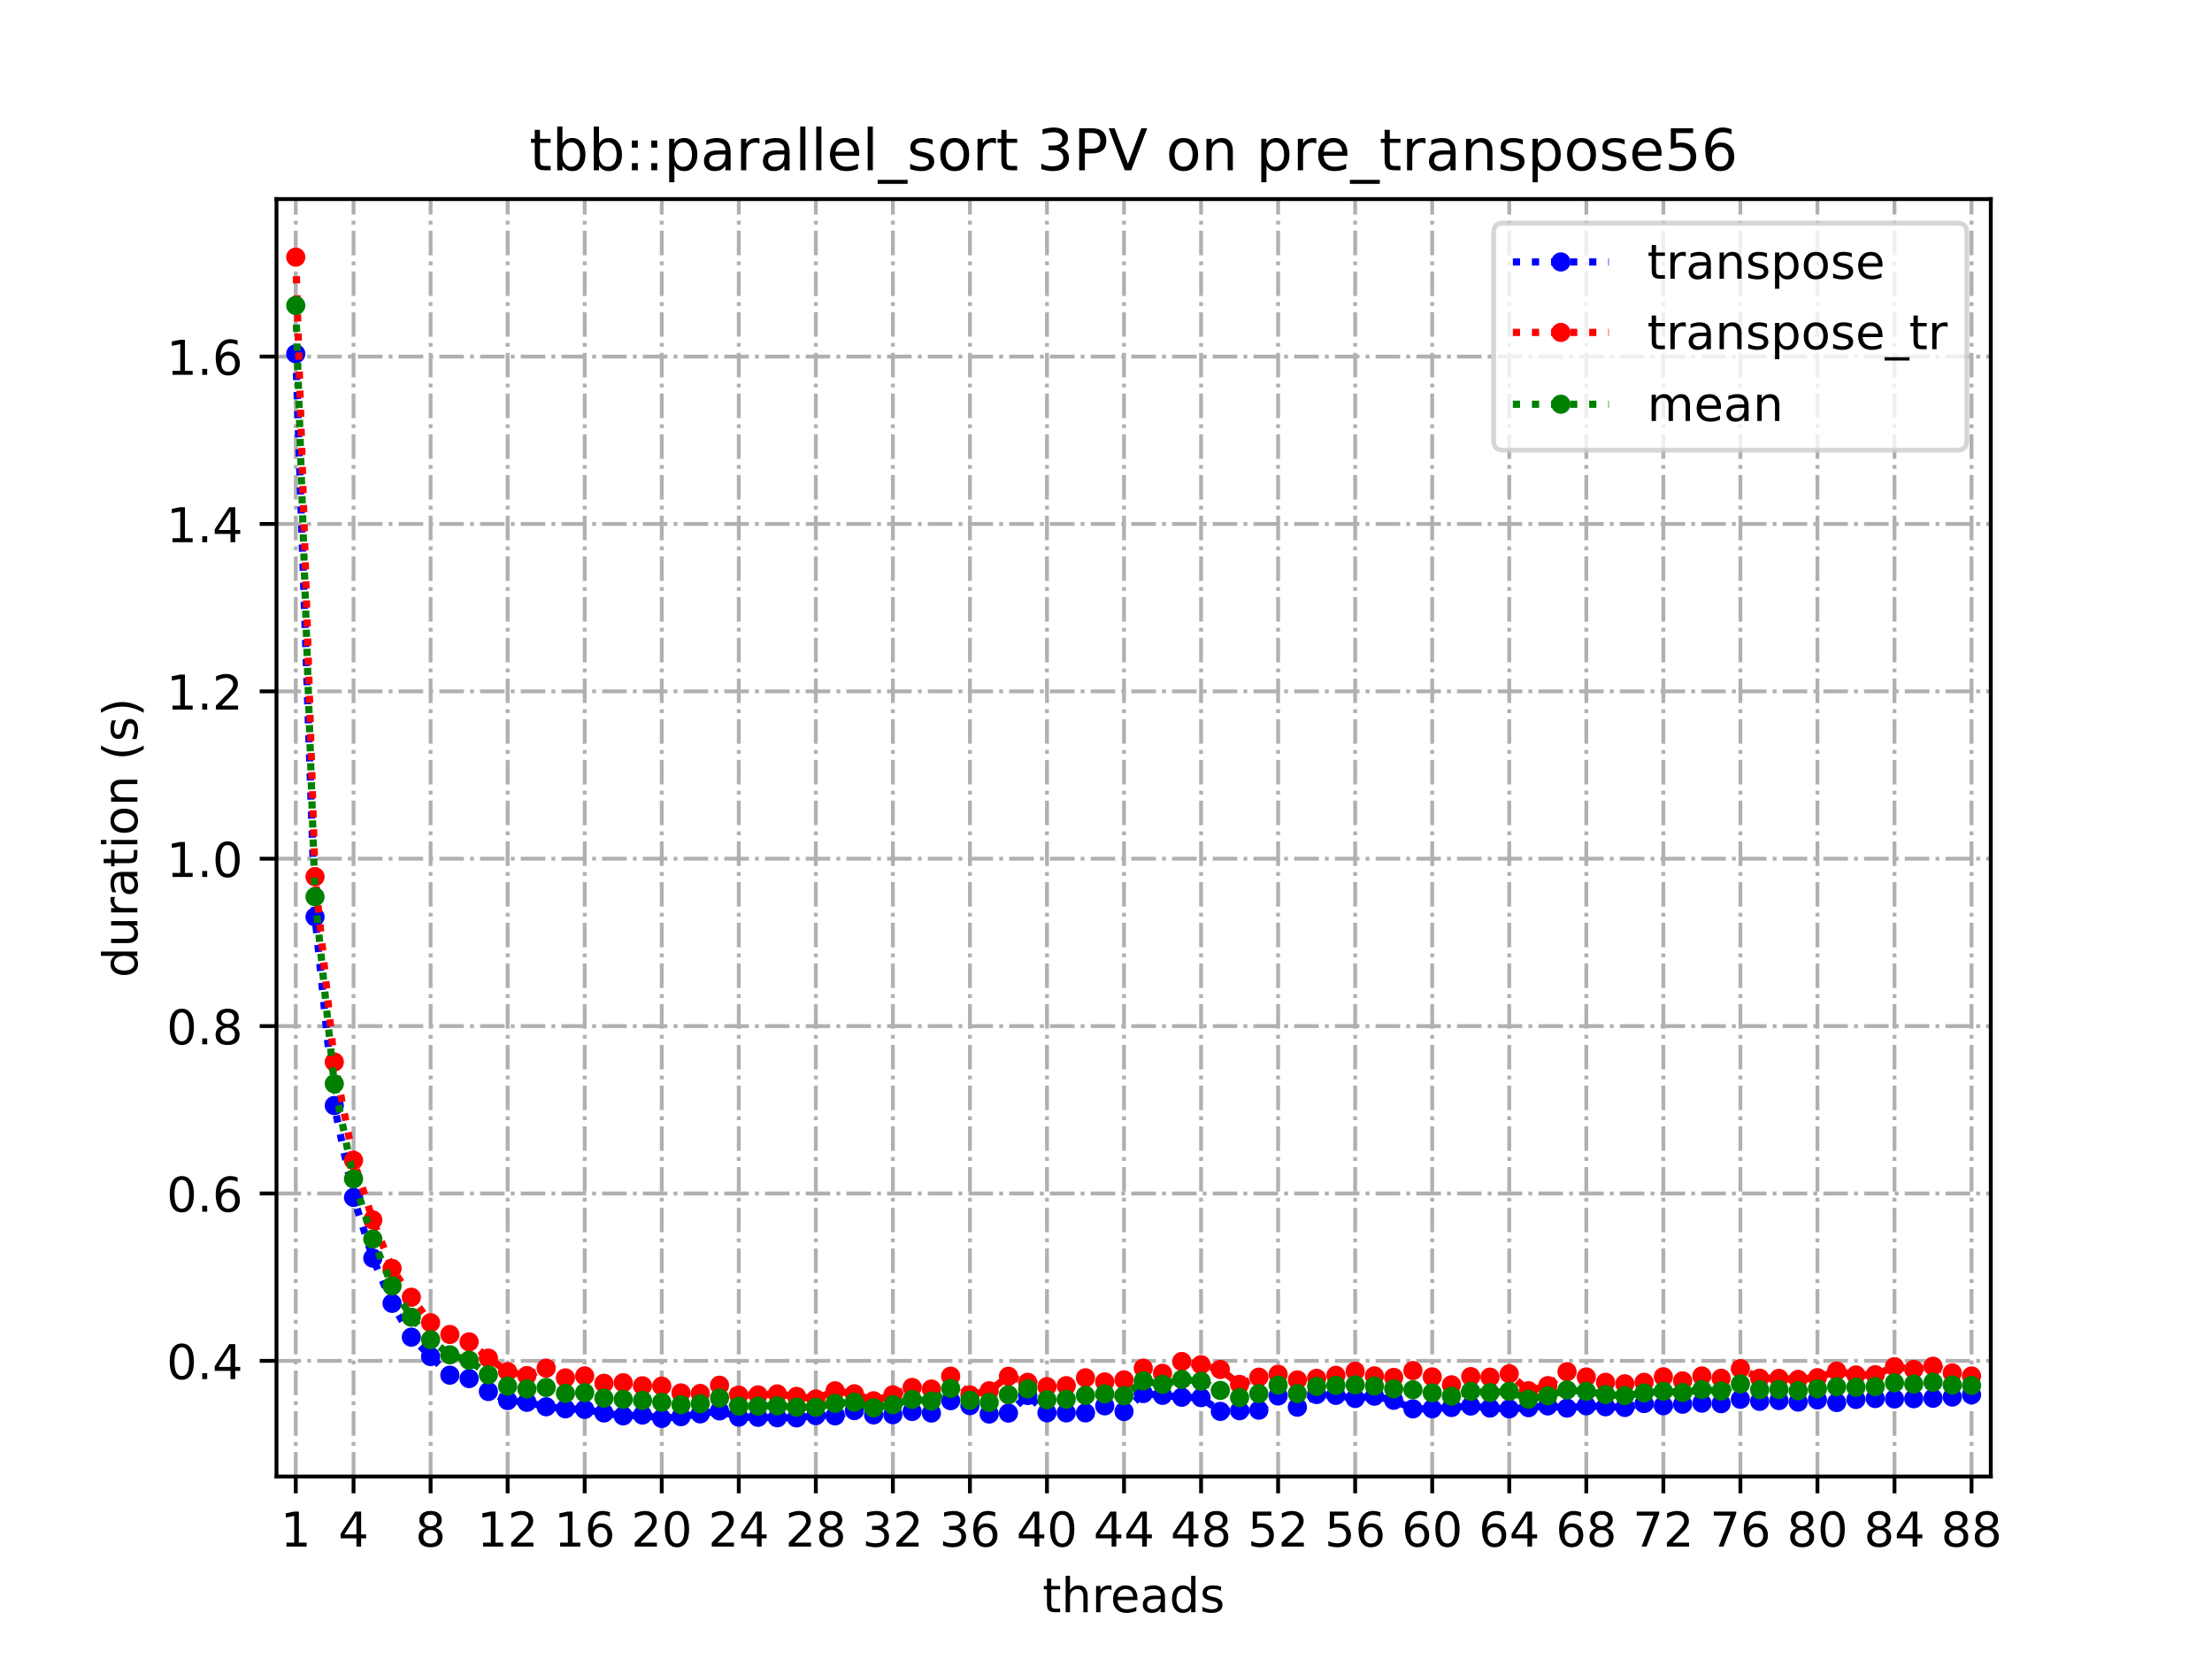 <?xml version="1.0" encoding="utf-8" standalone="no"?>
<!DOCTYPE svg PUBLIC "-//W3C//DTD SVG 1.1//EN"
  "http://www.w3.org/Graphics/SVG/1.1/DTD/svg11.dtd">
<!-- Created with matplotlib (https://matplotlib.org/) -->
<svg height="345.6pt" version="1.1" viewBox="0 0 460.8 345.6" width="460.8pt" xmlns="http://www.w3.org/2000/svg" xmlns:xlink="http://www.w3.org/1999/xlink">
 <defs>
  <style type="text/css">
*{stroke-linecap:butt;stroke-linejoin:round;}
  </style>
 </defs>
 <g id="figure_1">
  <g id="patch_1">
   <path d="M 0 345.6 
L 460.8 345.6 
L 460.8 0 
L 0 0 
z
" style="fill:#ffffff;"/>
  </g>
  <g id="axes_1">
   <g id="patch_2">
    <path d="M 57.6 307.584 
L 414.72 307.584 
L 414.72 41.472 
L 57.6 41.472 
z
" style="fill:#ffffff;"/>
   </g>
   <g id="matplotlib.axis_1">
    <g id="xtick_1">
     <g id="line2d_1">
      <path clip-path="url(#pa8476b5f9b)" d="M 61.613 307.584 
L 61.613 41.472 
" style="fill:none;stroke:#b0b0b0;stroke-dasharray:5.12,1.28,0.8,1.28;stroke-dashoffset:0;stroke-width:0.8;"/>
     </g>
     <g id="line2d_2">
      <defs>
       <path d="M 0 0 
L 0 3.5 
" id="m057baa6189" style="stroke:#000000;stroke-width:0.8;"/>
      </defs>
      <g>
       <use style="stroke:#000000;stroke-width:0.8;" x="61.613" xlink:href="#m057baa6189" y="307.584"/>
      </g>
     </g>
     <g id="text_1">
      <!-- 1 -->
      <defs>
       <path d="M 12.406 8.297 
L 28.516 8.297 
L 28.516 63.922 
L 10.984 60.406 
L 10.984 69.391 
L 28.422 72.906 
L 38.281 72.906 
L 38.281 8.297 
L 54.391 8.297 
L 54.391 0 
L 12.406 0 
z
" id="DejaVuSans-49"/>
      </defs>
      <g transform="translate(58.431 322.182)scale(0.1 -0.1)">
       <use xlink:href="#DejaVuSans-49"/>
      </g>
     </g>
    </g>
    <g id="xtick_2">
     <g id="line2d_3">
      <path clip-path="url(#pa8476b5f9b)" d="M 73.65 307.584 
L 73.65 41.472 
" style="fill:none;stroke:#b0b0b0;stroke-dasharray:5.12,1.28,0.8,1.28;stroke-dashoffset:0;stroke-width:0.8;"/>
     </g>
     <g id="line2d_4">
      <g>
       <use style="stroke:#000000;stroke-width:0.8;" x="73.65" xlink:href="#m057baa6189" y="307.584"/>
      </g>
     </g>
     <g id="text_2">
      <!-- 4 -->
      <defs>
       <path d="M 37.797 64.312 
L 12.891 25.391 
L 37.797 25.391 
z
M 35.203 72.906 
L 47.609 72.906 
L 47.609 25.391 
L 58.016 25.391 
L 58.016 17.188 
L 47.609 17.188 
L 47.609 0 
L 37.797 0 
L 37.797 17.188 
L 4.891 17.188 
L 4.891 26.703 
z
" id="DejaVuSans-52"/>
      </defs>
      <g transform="translate(70.469 322.182)scale(0.1 -0.1)">
       <use xlink:href="#DejaVuSans-52"/>
      </g>
     </g>
    </g>
    <g id="xtick_3">
     <g id="line2d_5">
      <path clip-path="url(#pa8476b5f9b)" d="M 89.701 307.584 
L 89.701 41.472 
" style="fill:none;stroke:#b0b0b0;stroke-dasharray:5.12,1.28,0.8,1.28;stroke-dashoffset:0;stroke-width:0.8;"/>
     </g>
     <g id="line2d_6">
      <g>
       <use style="stroke:#000000;stroke-width:0.8;" x="89.701" xlink:href="#m057baa6189" y="307.584"/>
      </g>
     </g>
     <g id="text_3">
      <!-- 8 -->
      <defs>
       <path d="M 31.781 34.625 
Q 24.75 34.625 20.719 30.859 
Q 16.703 27.094 16.703 20.516 
Q 16.703 13.922 20.719 10.156 
Q 24.75 6.391 31.781 6.391 
Q 38.812 6.391 42.859 10.172 
Q 46.922 13.969 46.922 20.516 
Q 46.922 27.094 42.891 30.859 
Q 38.875 34.625 31.781 34.625 
z
M 21.922 38.812 
Q 15.578 40.375 12.031 44.719 
Q 8.5 49.078 8.5 55.328 
Q 8.5 64.062 14.719 69.141 
Q 20.953 74.219 31.781 74.219 
Q 42.672 74.219 48.875 69.141 
Q 55.078 64.062 55.078 55.328 
Q 55.078 49.078 51.531 44.719 
Q 48 40.375 41.703 38.812 
Q 48.828 37.156 52.797 32.312 
Q 56.781 27.484 56.781 20.516 
Q 56.781 9.906 50.312 4.234 
Q 43.844 -1.422 31.781 -1.422 
Q 19.734 -1.422 13.25 4.234 
Q 6.781 9.906 6.781 20.516 
Q 6.781 27.484 10.781 32.312 
Q 14.797 37.156 21.922 38.812 
z
M 18.312 54.391 
Q 18.312 48.734 21.844 45.562 
Q 25.391 42.391 31.781 42.391 
Q 38.141 42.391 41.719 45.562 
Q 45.312 48.734 45.312 54.391 
Q 45.312 60.062 41.719 63.234 
Q 38.141 66.406 31.781 66.406 
Q 25.391 66.406 21.844 63.234 
Q 18.312 60.062 18.312 54.391 
z
" id="DejaVuSans-56"/>
      </defs>
      <g transform="translate(86.519 322.182)scale(0.1 -0.1)">
       <use xlink:href="#DejaVuSans-56"/>
      </g>
     </g>
    </g>
    <g id="xtick_4">
     <g id="line2d_7">
      <path clip-path="url(#pa8476b5f9b)" d="M 105.751 307.584 
L 105.751 41.472 
" style="fill:none;stroke:#b0b0b0;stroke-dasharray:5.12,1.28,0.8,1.28;stroke-dashoffset:0;stroke-width:0.8;"/>
     </g>
     <g id="line2d_8">
      <g>
       <use style="stroke:#000000;stroke-width:0.8;" x="105.751" xlink:href="#m057baa6189" y="307.584"/>
      </g>
     </g>
     <g id="text_4">
      <!-- 12 -->
      <defs>
       <path d="M 19.188 8.297 
L 53.609 8.297 
L 53.609 0 
L 7.328 0 
L 7.328 8.297 
Q 12.938 14.109 22.625 23.891 
Q 32.328 33.688 34.812 36.531 
Q 39.547 41.844 41.422 45.531 
Q 43.312 49.219 43.312 52.781 
Q 43.312 58.594 39.234 62.25 
Q 35.156 65.922 28.609 65.922 
Q 23.969 65.922 18.812 64.312 
Q 13.672 62.703 7.812 59.422 
L 7.812 69.391 
Q 13.766 71.781 18.938 73 
Q 24.125 74.219 28.422 74.219 
Q 39.75 74.219 46.484 68.547 
Q 53.219 62.891 53.219 53.422 
Q 53.219 48.922 51.531 44.891 
Q 49.859 40.875 45.406 35.406 
Q 44.188 33.984 37.641 27.219 
Q 31.109 20.453 19.188 8.297 
z
" id="DejaVuSans-50"/>
      </defs>
      <g transform="translate(99.389 322.182)scale(0.1 -0.1)">
       <use xlink:href="#DejaVuSans-49"/>
       <use x="63.623" xlink:href="#DejaVuSans-50"/>
      </g>
     </g>
    </g>
    <g id="xtick_5">
     <g id="line2d_9">
      <path clip-path="url(#pa8476b5f9b)" d="M 121.801 307.584 
L 121.801 41.472 
" style="fill:none;stroke:#b0b0b0;stroke-dasharray:5.12,1.28,0.8,1.28;stroke-dashoffset:0;stroke-width:0.8;"/>
     </g>
     <g id="line2d_10">
      <g>
       <use style="stroke:#000000;stroke-width:0.8;" x="121.801" xlink:href="#m057baa6189" y="307.584"/>
      </g>
     </g>
     <g id="text_5">
      <!-- 16 -->
      <defs>
       <path d="M 33.016 40.375 
Q 26.375 40.375 22.484 35.828 
Q 18.609 31.297 18.609 23.391 
Q 18.609 15.531 22.484 10.953 
Q 26.375 6.391 33.016 6.391 
Q 39.656 6.391 43.531 10.953 
Q 47.406 15.531 47.406 23.391 
Q 47.406 31.297 43.531 35.828 
Q 39.656 40.375 33.016 40.375 
z
M 52.594 71.297 
L 52.594 62.312 
Q 48.875 64.062 45.094 64.984 
Q 41.312 65.922 37.594 65.922 
Q 27.828 65.922 22.672 59.328 
Q 17.531 52.734 16.797 39.406 
Q 19.672 43.656 24.016 45.922 
Q 28.375 48.188 33.594 48.188 
Q 44.578 48.188 50.953 41.516 
Q 57.328 34.859 57.328 23.391 
Q 57.328 12.156 50.688 5.359 
Q 44.047 -1.422 33.016 -1.422 
Q 20.359 -1.422 13.672 8.266 
Q 6.984 17.969 6.984 36.375 
Q 6.984 53.656 15.188 63.938 
Q 23.391 74.219 37.203 74.219 
Q 40.922 74.219 44.703 73.484 
Q 48.484 72.75 52.594 71.297 
z
" id="DejaVuSans-54"/>
      </defs>
      <g transform="translate(115.439 322.182)scale(0.1 -0.1)">
       <use xlink:href="#DejaVuSans-49"/>
       <use x="63.623" xlink:href="#DejaVuSans-54"/>
      </g>
     </g>
    </g>
    <g id="xtick_6">
     <g id="line2d_11">
      <path clip-path="url(#pa8476b5f9b)" d="M 137.852 307.584 
L 137.852 41.472 
" style="fill:none;stroke:#b0b0b0;stroke-dasharray:5.12,1.28,0.8,1.28;stroke-dashoffset:0;stroke-width:0.8;"/>
     </g>
     <g id="line2d_12">
      <g>
       <use style="stroke:#000000;stroke-width:0.8;" x="137.852" xlink:href="#m057baa6189" y="307.584"/>
      </g>
     </g>
     <g id="text_6">
      <!-- 20 -->
      <defs>
       <path d="M 31.781 66.406 
Q 24.172 66.406 20.328 58.906 
Q 16.5 51.422 16.5 36.375 
Q 16.5 21.391 20.328 13.891 
Q 24.172 6.391 31.781 6.391 
Q 39.453 6.391 43.281 13.891 
Q 47.125 21.391 47.125 36.375 
Q 47.125 51.422 43.281 58.906 
Q 39.453 66.406 31.781 66.406 
z
M 31.781 74.219 
Q 44.047 74.219 50.516 64.516 
Q 56.984 54.828 56.984 36.375 
Q 56.984 17.969 50.516 8.266 
Q 44.047 -1.422 31.781 -1.422 
Q 19.531 -1.422 13.062 8.266 
Q 6.594 17.969 6.594 36.375 
Q 6.594 54.828 13.062 64.516 
Q 19.531 74.219 31.781 74.219 
z
" id="DejaVuSans-48"/>
      </defs>
      <g transform="translate(131.489 322.182)scale(0.1 -0.1)">
       <use xlink:href="#DejaVuSans-50"/>
       <use x="63.623" xlink:href="#DejaVuSans-48"/>
      </g>
     </g>
    </g>
    <g id="xtick_7">
     <g id="line2d_13">
      <path clip-path="url(#pa8476b5f9b)" d="M 153.902 307.584 
L 153.902 41.472 
" style="fill:none;stroke:#b0b0b0;stroke-dasharray:5.12,1.28,0.8,1.28;stroke-dashoffset:0;stroke-width:0.8;"/>
     </g>
     <g id="line2d_14">
      <g>
       <use style="stroke:#000000;stroke-width:0.8;" x="153.902" xlink:href="#m057baa6189" y="307.584"/>
      </g>
     </g>
     <g id="text_7">
      <!-- 24 -->
      <g transform="translate(147.54 322.182)scale(0.1 -0.1)">
       <use xlink:href="#DejaVuSans-50"/>
       <use x="63.623" xlink:href="#DejaVuSans-52"/>
      </g>
     </g>
    </g>
    <g id="xtick_8">
     <g id="line2d_15">
      <path clip-path="url(#pa8476b5f9b)" d="M 169.952 307.584 
L 169.952 41.472 
" style="fill:none;stroke:#b0b0b0;stroke-dasharray:5.12,1.28,0.8,1.28;stroke-dashoffset:0;stroke-width:0.8;"/>
     </g>
     <g id="line2d_16">
      <g>
       <use style="stroke:#000000;stroke-width:0.8;" x="169.952" xlink:href="#m057baa6189" y="307.584"/>
      </g>
     </g>
     <g id="text_8">
      <!-- 28 -->
      <g transform="translate(163.59 322.182)scale(0.1 -0.1)">
       <use xlink:href="#DejaVuSans-50"/>
       <use x="63.623" xlink:href="#DejaVuSans-56"/>
      </g>
     </g>
    </g>
    <g id="xtick_9">
     <g id="line2d_17">
      <path clip-path="url(#pa8476b5f9b)" d="M 186.003 307.584 
L 186.003 41.472 
" style="fill:none;stroke:#b0b0b0;stroke-dasharray:5.12,1.28,0.8,1.28;stroke-dashoffset:0;stroke-width:0.8;"/>
     </g>
     <g id="line2d_18">
      <g>
       <use style="stroke:#000000;stroke-width:0.8;" x="186.003" xlink:href="#m057baa6189" y="307.584"/>
      </g>
     </g>
     <g id="text_9">
      <!-- 32 -->
      <defs>
       <path d="M 40.578 39.312 
Q 47.656 37.797 51.625 33 
Q 55.609 28.219 55.609 21.188 
Q 55.609 10.406 48.188 4.484 
Q 40.766 -1.422 27.094 -1.422 
Q 22.516 -1.422 17.656 -0.516 
Q 12.797 0.391 7.625 2.203 
L 7.625 11.719 
Q 11.719 9.328 16.594 8.109 
Q 21.484 6.891 26.812 6.891 
Q 36.078 6.891 40.938 10.547 
Q 45.797 14.203 45.797 21.188 
Q 45.797 27.641 41.281 31.266 
Q 36.766 34.906 28.719 34.906 
L 20.219 34.906 
L 20.219 43.016 
L 29.109 43.016 
Q 36.375 43.016 40.234 45.922 
Q 44.094 48.828 44.094 54.297 
Q 44.094 59.906 40.109 62.906 
Q 36.141 65.922 28.719 65.922 
Q 24.656 65.922 20.016 65.031 
Q 15.375 64.156 9.812 62.312 
L 9.812 71.094 
Q 15.438 72.656 20.344 73.438 
Q 25.25 74.219 29.594 74.219 
Q 40.828 74.219 47.359 69.109 
Q 53.906 64.016 53.906 55.328 
Q 53.906 49.266 50.438 45.094 
Q 46.969 40.922 40.578 39.312 
z
" id="DejaVuSans-51"/>
      </defs>
      <g transform="translate(179.64 322.182)scale(0.1 -0.1)">
       <use xlink:href="#DejaVuSans-51"/>
       <use x="63.623" xlink:href="#DejaVuSans-50"/>
      </g>
     </g>
    </g>
    <g id="xtick_10">
     <g id="line2d_19">
      <path clip-path="url(#pa8476b5f9b)" d="M 202.053 307.584 
L 202.053 41.472 
" style="fill:none;stroke:#b0b0b0;stroke-dasharray:5.12,1.28,0.8,1.28;stroke-dashoffset:0;stroke-width:0.8;"/>
     </g>
     <g id="line2d_20">
      <g>
       <use style="stroke:#000000;stroke-width:0.8;" x="202.053" xlink:href="#m057baa6189" y="307.584"/>
      </g>
     </g>
     <g id="text_10">
      <!-- 36 -->
      <g transform="translate(195.691 322.182)scale(0.1 -0.1)">
       <use xlink:href="#DejaVuSans-51"/>
       <use x="63.623" xlink:href="#DejaVuSans-54"/>
      </g>
     </g>
    </g>
    <g id="xtick_11">
     <g id="line2d_21">
      <path clip-path="url(#pa8476b5f9b)" d="M 218.103 307.584 
L 218.103 41.472 
" style="fill:none;stroke:#b0b0b0;stroke-dasharray:5.12,1.28,0.8,1.28;stroke-dashoffset:0;stroke-width:0.8;"/>
     </g>
     <g id="line2d_22">
      <g>
       <use style="stroke:#000000;stroke-width:0.8;" x="218.103" xlink:href="#m057baa6189" y="307.584"/>
      </g>
     </g>
     <g id="text_11">
      <!-- 40 -->
      <g transform="translate(211.741 322.182)scale(0.1 -0.1)">
       <use xlink:href="#DejaVuSans-52"/>
       <use x="63.623" xlink:href="#DejaVuSans-48"/>
      </g>
     </g>
    </g>
    <g id="xtick_12">
     <g id="line2d_23">
      <path clip-path="url(#pa8476b5f9b)" d="M 234.154 307.584 
L 234.154 41.472 
" style="fill:none;stroke:#b0b0b0;stroke-dasharray:5.12,1.28,0.8,1.28;stroke-dashoffset:0;stroke-width:0.8;"/>
     </g>
     <g id="line2d_24">
      <g>
       <use style="stroke:#000000;stroke-width:0.8;" x="234.154" xlink:href="#m057baa6189" y="307.584"/>
      </g>
     </g>
     <g id="text_12">
      <!-- 44 -->
      <g transform="translate(227.791 322.182)scale(0.1 -0.1)">
       <use xlink:href="#DejaVuSans-52"/>
       <use x="63.623" xlink:href="#DejaVuSans-52"/>
      </g>
     </g>
    </g>
    <g id="xtick_13">
     <g id="line2d_25">
      <path clip-path="url(#pa8476b5f9b)" d="M 250.204 307.584 
L 250.204 41.472 
" style="fill:none;stroke:#b0b0b0;stroke-dasharray:5.12,1.28,0.8,1.28;stroke-dashoffset:0;stroke-width:0.8;"/>
     </g>
     <g id="line2d_26">
      <g>
       <use style="stroke:#000000;stroke-width:0.8;" x="250.204" xlink:href="#m057baa6189" y="307.584"/>
      </g>
     </g>
     <g id="text_13">
      <!-- 48 -->
      <g transform="translate(243.842 322.182)scale(0.1 -0.1)">
       <use xlink:href="#DejaVuSans-52"/>
       <use x="63.623" xlink:href="#DejaVuSans-56"/>
      </g>
     </g>
    </g>
    <g id="xtick_14">
     <g id="line2d_27">
      <path clip-path="url(#pa8476b5f9b)" d="M 266.254 307.584 
L 266.254 41.472 
" style="fill:none;stroke:#b0b0b0;stroke-dasharray:5.12,1.28,0.8,1.28;stroke-dashoffset:0;stroke-width:0.8;"/>
     </g>
     <g id="line2d_28">
      <g>
       <use style="stroke:#000000;stroke-width:0.8;" x="266.254" xlink:href="#m057baa6189" y="307.584"/>
      </g>
     </g>
     <g id="text_14">
      <!-- 52 -->
      <defs>
       <path d="M 10.797 72.906 
L 49.516 72.906 
L 49.516 64.594 
L 19.828 64.594 
L 19.828 46.734 
Q 21.969 47.469 24.109 47.828 
Q 26.266 48.188 28.422 48.188 
Q 40.625 48.188 47.75 41.5 
Q 54.891 34.812 54.891 23.391 
Q 54.891 11.625 47.562 5.094 
Q 40.234 -1.422 26.906 -1.422 
Q 22.312 -1.422 17.547 -0.641 
Q 12.797 0.141 7.719 1.703 
L 7.719 11.625 
Q 12.109 9.234 16.797 8.062 
Q 21.484 6.891 26.703 6.891 
Q 35.156 6.891 40.078 11.328 
Q 45.016 15.766 45.016 23.391 
Q 45.016 31 40.078 35.438 
Q 35.156 39.891 26.703 39.891 
Q 22.75 39.891 18.812 39.016 
Q 14.891 38.141 10.797 36.281 
z
" id="DejaVuSans-53"/>
      </defs>
      <g transform="translate(259.892 322.182)scale(0.1 -0.1)">
       <use xlink:href="#DejaVuSans-53"/>
       <use x="63.623" xlink:href="#DejaVuSans-50"/>
      </g>
     </g>
    </g>
    <g id="xtick_15">
     <g id="line2d_29">
      <path clip-path="url(#pa8476b5f9b)" d="M 282.305 307.584 
L 282.305 41.472 
" style="fill:none;stroke:#b0b0b0;stroke-dasharray:5.12,1.28,0.8,1.28;stroke-dashoffset:0;stroke-width:0.8;"/>
     </g>
     <g id="line2d_30">
      <g>
       <use style="stroke:#000000;stroke-width:0.8;" x="282.305" xlink:href="#m057baa6189" y="307.584"/>
      </g>
     </g>
     <g id="text_15">
      <!-- 56 -->
      <g transform="translate(275.942 322.182)scale(0.1 -0.1)">
       <use xlink:href="#DejaVuSans-53"/>
       <use x="63.623" xlink:href="#DejaVuSans-54"/>
      </g>
     </g>
    </g>
    <g id="xtick_16">
     <g id="line2d_31">
      <path clip-path="url(#pa8476b5f9b)" d="M 298.355 307.584 
L 298.355 41.472 
" style="fill:none;stroke:#b0b0b0;stroke-dasharray:5.12,1.28,0.8,1.28;stroke-dashoffset:0;stroke-width:0.8;"/>
     </g>
     <g id="line2d_32">
      <g>
       <use style="stroke:#000000;stroke-width:0.8;" x="298.355" xlink:href="#m057baa6189" y="307.584"/>
      </g>
     </g>
     <g id="text_16">
      <!-- 60 -->
      <g transform="translate(291.993 322.182)scale(0.1 -0.1)">
       <use xlink:href="#DejaVuSans-54"/>
       <use x="63.623" xlink:href="#DejaVuSans-48"/>
      </g>
     </g>
    </g>
    <g id="xtick_17">
     <g id="line2d_33">
      <path clip-path="url(#pa8476b5f9b)" d="M 314.405 307.584 
L 314.405 41.472 
" style="fill:none;stroke:#b0b0b0;stroke-dasharray:5.12,1.28,0.8,1.28;stroke-dashoffset:0;stroke-width:0.8;"/>
     </g>
     <g id="line2d_34">
      <g>
       <use style="stroke:#000000;stroke-width:0.8;" x="314.405" xlink:href="#m057baa6189" y="307.584"/>
      </g>
     </g>
     <g id="text_17">
      <!-- 64 -->
      <g transform="translate(308.043 322.182)scale(0.1 -0.1)">
       <use xlink:href="#DejaVuSans-54"/>
       <use x="63.623" xlink:href="#DejaVuSans-52"/>
      </g>
     </g>
    </g>
    <g id="xtick_18">
     <g id="line2d_35">
      <path clip-path="url(#pa8476b5f9b)" d="M 330.456 307.584 
L 330.456 41.472 
" style="fill:none;stroke:#b0b0b0;stroke-dasharray:5.12,1.28,0.8,1.28;stroke-dashoffset:0;stroke-width:0.8;"/>
     </g>
     <g id="line2d_36">
      <g>
       <use style="stroke:#000000;stroke-width:0.8;" x="330.456" xlink:href="#m057baa6189" y="307.584"/>
      </g>
     </g>
     <g id="text_18">
      <!-- 68 -->
      <g transform="translate(324.093 322.182)scale(0.1 -0.1)">
       <use xlink:href="#DejaVuSans-54"/>
       <use x="63.623" xlink:href="#DejaVuSans-56"/>
      </g>
     </g>
    </g>
    <g id="xtick_19">
     <g id="line2d_37">
      <path clip-path="url(#pa8476b5f9b)" d="M 346.506 307.584 
L 346.506 41.472 
" style="fill:none;stroke:#b0b0b0;stroke-dasharray:5.12,1.28,0.8,1.28;stroke-dashoffset:0;stroke-width:0.8;"/>
     </g>
     <g id="line2d_38">
      <g>
       <use style="stroke:#000000;stroke-width:0.8;" x="346.506" xlink:href="#m057baa6189" y="307.584"/>
      </g>
     </g>
     <g id="text_19">
      <!-- 72 -->
      <defs>
       <path d="M 8.203 72.906 
L 55.078 72.906 
L 55.078 68.703 
L 28.609 0 
L 18.312 0 
L 43.219 64.594 
L 8.203 64.594 
z
" id="DejaVuSans-55"/>
      </defs>
      <g transform="translate(340.144 322.182)scale(0.1 -0.1)">
       <use xlink:href="#DejaVuSans-55"/>
       <use x="63.623" xlink:href="#DejaVuSans-50"/>
      </g>
     </g>
    </g>
    <g id="xtick_20">
     <g id="line2d_39">
      <path clip-path="url(#pa8476b5f9b)" d="M 362.556 307.584 
L 362.556 41.472 
" style="fill:none;stroke:#b0b0b0;stroke-dasharray:5.12,1.28,0.8,1.28;stroke-dashoffset:0;stroke-width:0.8;"/>
     </g>
     <g id="line2d_40">
      <g>
       <use style="stroke:#000000;stroke-width:0.8;" x="362.556" xlink:href="#m057baa6189" y="307.584"/>
      </g>
     </g>
     <g id="text_20">
      <!-- 76 -->
      <g transform="translate(356.194 322.182)scale(0.1 -0.1)">
       <use xlink:href="#DejaVuSans-55"/>
       <use x="63.623" xlink:href="#DejaVuSans-54"/>
      </g>
     </g>
    </g>
    <g id="xtick_21">
     <g id="line2d_41">
      <path clip-path="url(#pa8476b5f9b)" d="M 378.607 307.584 
L 378.607 41.472 
" style="fill:none;stroke:#b0b0b0;stroke-dasharray:5.12,1.28,0.8,1.28;stroke-dashoffset:0;stroke-width:0.8;"/>
     </g>
     <g id="line2d_42">
      <g>
       <use style="stroke:#000000;stroke-width:0.8;" x="378.607" xlink:href="#m057baa6189" y="307.584"/>
      </g>
     </g>
     <g id="text_21">
      <!-- 80 -->
      <g transform="translate(372.244 322.182)scale(0.1 -0.1)">
       <use xlink:href="#DejaVuSans-56"/>
       <use x="63.623" xlink:href="#DejaVuSans-48"/>
      </g>
     </g>
    </g>
    <g id="xtick_22">
     <g id="line2d_43">
      <path clip-path="url(#pa8476b5f9b)" d="M 394.657 307.584 
L 394.657 41.472 
" style="fill:none;stroke:#b0b0b0;stroke-dasharray:5.12,1.28,0.8,1.28;stroke-dashoffset:0;stroke-width:0.8;"/>
     </g>
     <g id="line2d_44">
      <g>
       <use style="stroke:#000000;stroke-width:0.8;" x="394.657" xlink:href="#m057baa6189" y="307.584"/>
      </g>
     </g>
     <g id="text_22">
      <!-- 84 -->
      <g transform="translate(388.295 322.182)scale(0.1 -0.1)">
       <use xlink:href="#DejaVuSans-56"/>
       <use x="63.623" xlink:href="#DejaVuSans-52"/>
      </g>
     </g>
    </g>
    <g id="xtick_23">
     <g id="line2d_45">
      <path clip-path="url(#pa8476b5f9b)" d="M 410.707 307.584 
L 410.707 41.472 
" style="fill:none;stroke:#b0b0b0;stroke-dasharray:5.12,1.28,0.8,1.28;stroke-dashoffset:0;stroke-width:0.8;"/>
     </g>
     <g id="line2d_46">
      <g>
       <use style="stroke:#000000;stroke-width:0.8;" x="410.707" xlink:href="#m057baa6189" y="307.584"/>
      </g>
     </g>
     <g id="text_23">
      <!-- 88 -->
      <g transform="translate(404.345 322.182)scale(0.1 -0.1)">
       <use xlink:href="#DejaVuSans-56"/>
       <use x="63.623" xlink:href="#DejaVuSans-56"/>
      </g>
     </g>
    </g>
    <g id="text_24">
     <!-- threads -->
     <defs>
      <path d="M 18.312 70.219 
L 18.312 54.688 
L 36.812 54.688 
L 36.812 47.703 
L 18.312 47.703 
L 18.312 18.016 
Q 18.312 11.328 20.141 9.422 
Q 21.969 7.516 27.594 7.516 
L 36.812 7.516 
L 36.812 0 
L 27.594 0 
Q 17.188 0 13.234 3.875 
Q 9.281 7.766 9.281 18.016 
L 9.281 47.703 
L 2.688 47.703 
L 2.688 54.688 
L 9.281 54.688 
L 9.281 70.219 
z
" id="DejaVuSans-116"/>
      <path d="M 54.891 33.016 
L 54.891 0 
L 45.906 0 
L 45.906 32.719 
Q 45.906 40.484 42.875 44.328 
Q 39.844 48.188 33.797 48.188 
Q 26.516 48.188 22.312 43.547 
Q 18.109 38.922 18.109 30.906 
L 18.109 0 
L 9.078 0 
L 9.078 75.984 
L 18.109 75.984 
L 18.109 46.188 
Q 21.344 51.125 25.703 53.562 
Q 30.078 56 35.797 56 
Q 45.219 56 50.047 50.172 
Q 54.891 44.344 54.891 33.016 
z
" id="DejaVuSans-104"/>
      <path d="M 41.109 46.297 
Q 39.594 47.172 37.812 47.578 
Q 36.031 48 33.891 48 
Q 26.266 48 22.188 43.047 
Q 18.109 38.094 18.109 28.812 
L 18.109 0 
L 9.078 0 
L 9.078 54.688 
L 18.109 54.688 
L 18.109 46.188 
Q 20.953 51.172 25.484 53.578 
Q 30.031 56 36.531 56 
Q 37.453 56 38.578 55.875 
Q 39.703 55.766 41.062 55.516 
z
" id="DejaVuSans-114"/>
      <path d="M 56.203 29.594 
L 56.203 25.203 
L 14.891 25.203 
Q 15.484 15.922 20.484 11.062 
Q 25.484 6.203 34.422 6.203 
Q 39.594 6.203 44.453 7.469 
Q 49.312 8.734 54.109 11.281 
L 54.109 2.781 
Q 49.266 0.734 44.188 -0.344 
Q 39.109 -1.422 33.891 -1.422 
Q 20.797 -1.422 13.156 6.188 
Q 5.516 13.812 5.516 26.812 
Q 5.516 40.234 12.766 48.109 
Q 20.016 56 32.328 56 
Q 43.359 56 49.781 48.891 
Q 56.203 41.797 56.203 29.594 
z
M 47.219 32.234 
Q 47.125 39.594 43.094 43.984 
Q 39.062 48.391 32.422 48.391 
Q 24.906 48.391 20.391 44.141 
Q 15.875 39.891 15.188 32.172 
z
" id="DejaVuSans-101"/>
      <path d="M 34.281 27.484 
Q 23.391 27.484 19.188 25 
Q 14.984 22.516 14.984 16.5 
Q 14.984 11.719 18.141 8.906 
Q 21.297 6.109 26.703 6.109 
Q 34.188 6.109 38.703 11.406 
Q 43.219 16.703 43.219 25.484 
L 43.219 27.484 
z
M 52.203 31.203 
L 52.203 0 
L 43.219 0 
L 43.219 8.297 
Q 40.141 3.328 35.547 0.953 
Q 30.953 -1.422 24.312 -1.422 
Q 15.922 -1.422 10.953 3.297 
Q 6 8.016 6 15.922 
Q 6 25.141 12.172 29.828 
Q 18.359 34.516 30.609 34.516 
L 43.219 34.516 
L 43.219 35.406 
Q 43.219 41.609 39.141 45 
Q 35.062 48.391 27.688 48.391 
Q 23 48.391 18.547 47.266 
Q 14.109 46.141 10.016 43.891 
L 10.016 52.203 
Q 14.938 54.109 19.578 55.047 
Q 24.219 56 28.609 56 
Q 40.484 56 46.344 49.844 
Q 52.203 43.703 52.203 31.203 
z
" id="DejaVuSans-97"/>
      <path d="M 45.406 46.391 
L 45.406 75.984 
L 54.391 75.984 
L 54.391 0 
L 45.406 0 
L 45.406 8.203 
Q 42.578 3.328 38.25 0.953 
Q 33.938 -1.422 27.875 -1.422 
Q 17.969 -1.422 11.734 6.484 
Q 5.516 14.406 5.516 27.297 
Q 5.516 40.188 11.734 48.094 
Q 17.969 56 27.875 56 
Q 33.938 56 38.25 53.625 
Q 42.578 51.266 45.406 46.391 
z
M 14.797 27.297 
Q 14.797 17.391 18.875 11.75 
Q 22.953 6.109 30.078 6.109 
Q 37.203 6.109 41.297 11.75 
Q 45.406 17.391 45.406 27.297 
Q 45.406 37.203 41.297 42.844 
Q 37.203 48.484 30.078 48.484 
Q 22.953 48.484 18.875 42.844 
Q 14.797 37.203 14.797 27.297 
z
" id="DejaVuSans-100"/>
      <path d="M 44.281 53.078 
L 44.281 44.578 
Q 40.484 46.531 36.375 47.5 
Q 32.281 48.484 27.875 48.484 
Q 21.188 48.484 17.844 46.438 
Q 14.5 44.391 14.5 40.281 
Q 14.5 37.156 16.891 35.375 
Q 19.281 33.594 26.516 31.984 
L 29.594 31.297 
Q 39.156 29.25 43.188 25.516 
Q 47.219 21.781 47.219 15.094 
Q 47.219 7.469 41.188 3.016 
Q 35.156 -1.422 24.609 -1.422 
Q 20.219 -1.422 15.453 -0.562 
Q 10.688 0.297 5.422 2 
L 5.422 11.281 
Q 10.406 8.688 15.234 7.391 
Q 20.062 6.109 24.812 6.109 
Q 31.156 6.109 34.562 8.281 
Q 37.984 10.453 37.984 14.406 
Q 37.984 18.062 35.516 20.016 
Q 33.062 21.969 24.703 23.781 
L 21.578 24.516 
Q 13.234 26.266 9.516 29.906 
Q 5.812 33.547 5.812 39.891 
Q 5.812 47.609 11.281 51.797 
Q 16.75 56 26.812 56 
Q 31.781 56 36.172 55.266 
Q 40.578 54.547 44.281 53.078 
z
" id="DejaVuSans-115"/>
     </defs>
     <g transform="translate(217.169 335.861)scale(0.1 -0.1)">
      <use xlink:href="#DejaVuSans-116"/>
      <use x="39.209" xlink:href="#DejaVuSans-104"/>
      <use x="102.588" xlink:href="#DejaVuSans-114"/>
      <use x="141.451" xlink:href="#DejaVuSans-101"/>
      <use x="202.975" xlink:href="#DejaVuSans-97"/>
      <use x="264.254" xlink:href="#DejaVuSans-100"/>
      <use x="327.73" xlink:href="#DejaVuSans-115"/>
     </g>
    </g>
   </g>
   <g id="matplotlib.axis_2">
    <g id="ytick_1">
     <g id="line2d_47">
      <path clip-path="url(#pa8476b5f9b)" d="M 57.6 283.493 
L 414.72 283.493 
" style="fill:none;stroke:#b0b0b0;stroke-dasharray:5.12,1.28,0.8,1.28;stroke-dashoffset:0;stroke-width:0.8;"/>
     </g>
     <g id="line2d_48">
      <defs>
       <path d="M 0 0 
L -3.5 0 
" id="me69351f7d9" style="stroke:#000000;stroke-width:0.8;"/>
      </defs>
      <g>
       <use style="stroke:#000000;stroke-width:0.8;" x="57.6" xlink:href="#me69351f7d9" y="283.493"/>
      </g>
     </g>
     <g id="text_25">
      <!-- 0.4 -->
      <defs>
       <path d="M 10.688 12.406 
L 21 12.406 
L 21 0 
L 10.688 0 
z
" id="DejaVuSans-46"/>
      </defs>
      <g transform="translate(34.697 287.292)scale(0.1 -0.1)">
       <use xlink:href="#DejaVuSans-48"/>
       <use x="63.623" xlink:href="#DejaVuSans-46"/>
       <use x="95.41" xlink:href="#DejaVuSans-52"/>
      </g>
     </g>
    </g>
    <g id="ytick_2">
     <g id="line2d_49">
      <path clip-path="url(#pa8476b5f9b)" d="M 57.6 248.624 
L 414.72 248.624 
" style="fill:none;stroke:#b0b0b0;stroke-dasharray:5.12,1.28,0.8,1.28;stroke-dashoffset:0;stroke-width:0.8;"/>
     </g>
     <g id="line2d_50">
      <g>
       <use style="stroke:#000000;stroke-width:0.8;" x="57.6" xlink:href="#me69351f7d9" y="248.624"/>
      </g>
     </g>
     <g id="text_26">
      <!-- 0.6 -->
      <g transform="translate(34.697 252.423)scale(0.1 -0.1)">
       <use xlink:href="#DejaVuSans-48"/>
       <use x="63.623" xlink:href="#DejaVuSans-46"/>
       <use x="95.41" xlink:href="#DejaVuSans-54"/>
      </g>
     </g>
    </g>
    <g id="ytick_3">
     <g id="line2d_51">
      <path clip-path="url(#pa8476b5f9b)" d="M 57.6 213.755 
L 414.72 213.755 
" style="fill:none;stroke:#b0b0b0;stroke-dasharray:5.12,1.28,0.8,1.28;stroke-dashoffset:0;stroke-width:0.8;"/>
     </g>
     <g id="line2d_52">
      <g>
       <use style="stroke:#000000;stroke-width:0.8;" x="57.6" xlink:href="#me69351f7d9" y="213.755"/>
      </g>
     </g>
     <g id="text_27">
      <!-- 0.8 -->
      <g transform="translate(34.697 217.555)scale(0.1 -0.1)">
       <use xlink:href="#DejaVuSans-48"/>
       <use x="63.623" xlink:href="#DejaVuSans-46"/>
       <use x="95.41" xlink:href="#DejaVuSans-56"/>
      </g>
     </g>
    </g>
    <g id="ytick_4">
     <g id="line2d_53">
      <path clip-path="url(#pa8476b5f9b)" d="M 57.6 178.887 
L 414.72 178.887 
" style="fill:none;stroke:#b0b0b0;stroke-dasharray:5.12,1.28,0.8,1.28;stroke-dashoffset:0;stroke-width:0.8;"/>
     </g>
     <g id="line2d_54">
      <g>
       <use style="stroke:#000000;stroke-width:0.8;" x="57.6" xlink:href="#me69351f7d9" y="178.887"/>
      </g>
     </g>
     <g id="text_28">
      <!-- 1.0 -->
      <g transform="translate(34.697 182.686)scale(0.1 -0.1)">
       <use xlink:href="#DejaVuSans-49"/>
       <use x="63.623" xlink:href="#DejaVuSans-46"/>
       <use x="95.41" xlink:href="#DejaVuSans-48"/>
      </g>
     </g>
    </g>
    <g id="ytick_5">
     <g id="line2d_55">
      <path clip-path="url(#pa8476b5f9b)" d="M 57.6 144.018 
L 414.72 144.018 
" style="fill:none;stroke:#b0b0b0;stroke-dasharray:5.12,1.28,0.8,1.28;stroke-dashoffset:0;stroke-width:0.8;"/>
     </g>
     <g id="line2d_56">
      <g>
       <use style="stroke:#000000;stroke-width:0.8;" x="57.6" xlink:href="#me69351f7d9" y="144.018"/>
      </g>
     </g>
     <g id="text_29">
      <!-- 1.2 -->
      <g transform="translate(34.697 147.818)scale(0.1 -0.1)">
       <use xlink:href="#DejaVuSans-49"/>
       <use x="63.623" xlink:href="#DejaVuSans-46"/>
       <use x="95.41" xlink:href="#DejaVuSans-50"/>
      </g>
     </g>
    </g>
    <g id="ytick_6">
     <g id="line2d_57">
      <path clip-path="url(#pa8476b5f9b)" d="M 57.6 109.15 
L 414.72 109.15 
" style="fill:none;stroke:#b0b0b0;stroke-dasharray:5.12,1.28,0.8,1.28;stroke-dashoffset:0;stroke-width:0.8;"/>
     </g>
     <g id="line2d_58">
      <g>
       <use style="stroke:#000000;stroke-width:0.8;" x="57.6" xlink:href="#me69351f7d9" y="109.15"/>
      </g>
     </g>
     <g id="text_30">
      <!-- 1.4 -->
      <g transform="translate(34.697 112.949)scale(0.1 -0.1)">
       <use xlink:href="#DejaVuSans-49"/>
       <use x="63.623" xlink:href="#DejaVuSans-46"/>
       <use x="95.41" xlink:href="#DejaVuSans-52"/>
      </g>
     </g>
    </g>
    <g id="ytick_7">
     <g id="line2d_59">
      <path clip-path="url(#pa8476b5f9b)" d="M 57.6 74.281 
L 414.72 74.281 
" style="fill:none;stroke:#b0b0b0;stroke-dasharray:5.12,1.28,0.8,1.28;stroke-dashoffset:0;stroke-width:0.8;"/>
     </g>
     <g id="line2d_60">
      <g>
       <use style="stroke:#000000;stroke-width:0.8;" x="57.6" xlink:href="#me69351f7d9" y="74.281"/>
      </g>
     </g>
     <g id="text_31">
      <!-- 1.6 -->
      <g transform="translate(34.697 78.08)scale(0.1 -0.1)">
       <use xlink:href="#DejaVuSans-49"/>
       <use x="63.623" xlink:href="#DejaVuSans-46"/>
       <use x="95.41" xlink:href="#DejaVuSans-54"/>
      </g>
     </g>
    </g>
    <g id="text_32">
     <!-- duration (s) -->
     <defs>
      <path d="M 8.5 21.578 
L 8.5 54.688 
L 17.484 54.688 
L 17.484 21.922 
Q 17.484 14.156 20.5 10.266 
Q 23.531 6.391 29.594 6.391 
Q 36.859 6.391 41.078 11.031 
Q 45.312 15.672 45.312 23.688 
L 45.312 54.688 
L 54.297 54.688 
L 54.297 0 
L 45.312 0 
L 45.312 8.406 
Q 42.047 3.422 37.719 1 
Q 33.406 -1.422 27.688 -1.422 
Q 18.266 -1.422 13.375 4.438 
Q 8.5 10.297 8.5 21.578 
z
M 31.109 56 
z
" id="DejaVuSans-117"/>
      <path d="M 9.422 54.688 
L 18.406 54.688 
L 18.406 0 
L 9.422 0 
z
M 9.422 75.984 
L 18.406 75.984 
L 18.406 64.594 
L 9.422 64.594 
z
" id="DejaVuSans-105"/>
      <path d="M 30.609 48.391 
Q 23.391 48.391 19.188 42.75 
Q 14.984 37.109 14.984 27.297 
Q 14.984 17.484 19.156 11.844 
Q 23.344 6.203 30.609 6.203 
Q 37.797 6.203 41.984 11.859 
Q 46.188 17.531 46.188 27.297 
Q 46.188 37.016 41.984 42.703 
Q 37.797 48.391 30.609 48.391 
z
M 30.609 56 
Q 42.328 56 49.016 48.375 
Q 55.719 40.766 55.719 27.297 
Q 55.719 13.875 49.016 6.219 
Q 42.328 -1.422 30.609 -1.422 
Q 18.844 -1.422 12.172 6.219 
Q 5.516 13.875 5.516 27.297 
Q 5.516 40.766 12.172 48.375 
Q 18.844 56 30.609 56 
z
" id="DejaVuSans-111"/>
      <path d="M 54.891 33.016 
L 54.891 0 
L 45.906 0 
L 45.906 32.719 
Q 45.906 40.484 42.875 44.328 
Q 39.844 48.188 33.797 48.188 
Q 26.516 48.188 22.312 43.547 
Q 18.109 38.922 18.109 30.906 
L 18.109 0 
L 9.078 0 
L 9.078 54.688 
L 18.109 54.688 
L 18.109 46.188 
Q 21.344 51.125 25.703 53.562 
Q 30.078 56 35.797 56 
Q 45.219 56 50.047 50.172 
Q 54.891 44.344 54.891 33.016 
z
" id="DejaVuSans-110"/>
      <path id="DejaVuSans-32"/>
      <path d="M 31 75.875 
Q 24.469 64.656 21.281 53.656 
Q 18.109 42.672 18.109 31.391 
Q 18.109 20.125 21.312 9.062 
Q 24.516 -2 31 -13.188 
L 23.188 -13.188 
Q 15.875 -1.703 12.234 9.375 
Q 8.594 20.453 8.594 31.391 
Q 8.594 42.281 12.203 53.312 
Q 15.828 64.359 23.188 75.875 
z
" id="DejaVuSans-40"/>
      <path d="M 8.016 75.875 
L 15.828 75.875 
Q 23.141 64.359 26.781 53.312 
Q 30.422 42.281 30.422 31.391 
Q 30.422 20.453 26.781 9.375 
Q 23.141 -1.703 15.828 -13.188 
L 8.016 -13.188 
Q 14.5 -2 17.703 9.062 
Q 20.906 20.125 20.906 31.391 
Q 20.906 42.672 17.703 53.656 
Q 14.5 64.656 8.016 75.875 
z
" id="DejaVuSans-41"/>
     </defs>
     <g transform="translate(28.617 203.663)rotate(-90)scale(0.1 -0.1)">
      <use xlink:href="#DejaVuSans-100"/>
      <use x="63.477" xlink:href="#DejaVuSans-117"/>
      <use x="126.855" xlink:href="#DejaVuSans-114"/>
      <use x="167.969" xlink:href="#DejaVuSans-97"/>
      <use x="229.248" xlink:href="#DejaVuSans-116"/>
      <use x="268.457" xlink:href="#DejaVuSans-105"/>
      <use x="296.24" xlink:href="#DejaVuSans-111"/>
      <use x="357.422" xlink:href="#DejaVuSans-110"/>
      <use x="420.801" xlink:href="#DejaVuSans-32"/>
      <use x="452.588" xlink:href="#DejaVuSans-40"/>
      <use x="491.602" xlink:href="#DejaVuSans-115"/>
      <use x="543.701" xlink:href="#DejaVuSans-41"/>
     </g>
    </g>
   </g>
   <g id="line2d_61">
    <path clip-path="url(#pa8476b5f9b)" d="M 61.613 73.705 
L 65.625 191 
L 69.638 230.306 
L 73.65 249.443 
L 77.663 262.086 
L 81.676 271.511 
L 85.688 278.555 
L 89.701 282.596 
L 93.713 286.471 
L 97.726 287.185 
L 101.738 289.876 
L 105.751 291.76 
L 109.764 292.127 
L 113.776 293.056 
L 117.789 293.484 
L 121.801 293.602 
L 125.814 294.348 
L 129.827 294.953 
L 133.839 294.78 
L 137.852 295.488 
L 141.864 295.118 
L 145.877 294.535 
L 149.889 293.916 
L 153.902 295.217 
L 157.915 295.257 
L 161.927 295.346 
L 165.94 295.372 
L 169.952 294.899 
L 173.965 294.956 
L 177.978 293.854 
L 181.99 294.748 
L 186.003 294.703 
L 190.015 294.037 
L 194.028 294.369 
L 198.04 291.783 
L 202.053 292.82 
L 206.066 294.569 
L 210.078 294.376 
L 214.091 290.712 
L 218.103 294.319 
L 222.116 294.327 
L 226.129 294.334 
L 230.141 292.863 
L 234.154 294.041 
L 238.166 290.302 
L 242.179 290.676 
L 246.191 291.076 
L 250.204 291.155 
L 254.217 294.015 
L 258.229 293.882 
L 262.242 293.763 
L 266.254 290.803 
L 270.267 293.142 
L 274.28 290.502 
L 278.292 290.68 
L 282.305 291.331 
L 286.317 290.852 
L 290.33 291.707 
L 294.342 293.49 
L 298.355 293.48 
L 302.368 293.208 
L 306.38 292.903 
L 310.393 293.326 
L 314.405 293.489 
L 318.418 293.244 
L 322.431 292.879 
L 326.443 293.335 
L 330.456 292.858 
L 334.468 293.055 
L 338.481 293.199 
L 342.493 292.387 
L 346.506 292.846 
L 350.519 292.522 
L 354.531 292.299 
L 358.544 292.412 
L 362.556 291.496 
L 366.569 291.928 
L 370.582 291.764 
L 374.594 292.076 
L 378.607 291.622 
L 382.619 292.169 
L 386.632 291.532 
L 390.644 291.34 
L 394.657 291.425 
L 398.67 291.38 
L 402.682 291.284 
L 406.695 291.032 
L 410.707 290.571 
" style="fill:none;stroke:#0000ff;stroke-dasharray:1.5,2.475;stroke-dashoffset:0;stroke-width:1.5;"/>
    <defs>
     <path d="M 0 1.5 
C 0.398 1.5 0.779 1.342 1.061 1.061 
C 1.342 0.779 1.5 0.398 1.5 0 
C 1.5 -0.398 1.342 -0.779 1.061 -1.061 
C 0.779 -1.342 0.398 -1.5 0 -1.5 
C -0.398 -1.5 -0.779 -1.342 -1.061 -1.061 
C -1.342 -0.779 -1.5 -0.398 -1.5 0 
C -1.5 0.398 -1.342 0.779 -1.061 1.061 
C -0.779 1.342 -0.398 1.5 0 1.5 
z
" id="mab842bf2af" style="stroke:#0000ff;"/>
    </defs>
    <g clip-path="url(#pa8476b5f9b)">
     <use style="fill:#0000ff;stroke:#0000ff;" x="61.613" xlink:href="#mab842bf2af" y="73.705"/>
     <use style="fill:#0000ff;stroke:#0000ff;" x="65.625" xlink:href="#mab842bf2af" y="191"/>
     <use style="fill:#0000ff;stroke:#0000ff;" x="69.638" xlink:href="#mab842bf2af" y="230.306"/>
     <use style="fill:#0000ff;stroke:#0000ff;" x="73.65" xlink:href="#mab842bf2af" y="249.443"/>
     <use style="fill:#0000ff;stroke:#0000ff;" x="77.663" xlink:href="#mab842bf2af" y="262.086"/>
     <use style="fill:#0000ff;stroke:#0000ff;" x="81.676" xlink:href="#mab842bf2af" y="271.511"/>
     <use style="fill:#0000ff;stroke:#0000ff;" x="85.688" xlink:href="#mab842bf2af" y="278.555"/>
     <use style="fill:#0000ff;stroke:#0000ff;" x="89.701" xlink:href="#mab842bf2af" y="282.596"/>
     <use style="fill:#0000ff;stroke:#0000ff;" x="93.713" xlink:href="#mab842bf2af" y="286.471"/>
     <use style="fill:#0000ff;stroke:#0000ff;" x="97.726" xlink:href="#mab842bf2af" y="287.185"/>
     <use style="fill:#0000ff;stroke:#0000ff;" x="101.738" xlink:href="#mab842bf2af" y="289.876"/>
     <use style="fill:#0000ff;stroke:#0000ff;" x="105.751" xlink:href="#mab842bf2af" y="291.76"/>
     <use style="fill:#0000ff;stroke:#0000ff;" x="109.764" xlink:href="#mab842bf2af" y="292.127"/>
     <use style="fill:#0000ff;stroke:#0000ff;" x="113.776" xlink:href="#mab842bf2af" y="293.056"/>
     <use style="fill:#0000ff;stroke:#0000ff;" x="117.789" xlink:href="#mab842bf2af" y="293.484"/>
     <use style="fill:#0000ff;stroke:#0000ff;" x="121.801" xlink:href="#mab842bf2af" y="293.602"/>
     <use style="fill:#0000ff;stroke:#0000ff;" x="125.814" xlink:href="#mab842bf2af" y="294.348"/>
     <use style="fill:#0000ff;stroke:#0000ff;" x="129.827" xlink:href="#mab842bf2af" y="294.953"/>
     <use style="fill:#0000ff;stroke:#0000ff;" x="133.839" xlink:href="#mab842bf2af" y="294.78"/>
     <use style="fill:#0000ff;stroke:#0000ff;" x="137.852" xlink:href="#mab842bf2af" y="295.488"/>
     <use style="fill:#0000ff;stroke:#0000ff;" x="141.864" xlink:href="#mab842bf2af" y="295.118"/>
     <use style="fill:#0000ff;stroke:#0000ff;" x="145.877" xlink:href="#mab842bf2af" y="294.535"/>
     <use style="fill:#0000ff;stroke:#0000ff;" x="149.889" xlink:href="#mab842bf2af" y="293.916"/>
     <use style="fill:#0000ff;stroke:#0000ff;" x="153.902" xlink:href="#mab842bf2af" y="295.217"/>
     <use style="fill:#0000ff;stroke:#0000ff;" x="157.915" xlink:href="#mab842bf2af" y="295.257"/>
     <use style="fill:#0000ff;stroke:#0000ff;" x="161.927" xlink:href="#mab842bf2af" y="295.346"/>
     <use style="fill:#0000ff;stroke:#0000ff;" x="165.94" xlink:href="#mab842bf2af" y="295.372"/>
     <use style="fill:#0000ff;stroke:#0000ff;" x="169.952" xlink:href="#mab842bf2af" y="294.899"/>
     <use style="fill:#0000ff;stroke:#0000ff;" x="173.965" xlink:href="#mab842bf2af" y="294.956"/>
     <use style="fill:#0000ff;stroke:#0000ff;" x="177.978" xlink:href="#mab842bf2af" y="293.854"/>
     <use style="fill:#0000ff;stroke:#0000ff;" x="181.99" xlink:href="#mab842bf2af" y="294.748"/>
     <use style="fill:#0000ff;stroke:#0000ff;" x="186.003" xlink:href="#mab842bf2af" y="294.703"/>
     <use style="fill:#0000ff;stroke:#0000ff;" x="190.015" xlink:href="#mab842bf2af" y="294.037"/>
     <use style="fill:#0000ff;stroke:#0000ff;" x="194.028" xlink:href="#mab842bf2af" y="294.369"/>
     <use style="fill:#0000ff;stroke:#0000ff;" x="198.04" xlink:href="#mab842bf2af" y="291.783"/>
     <use style="fill:#0000ff;stroke:#0000ff;" x="202.053" xlink:href="#mab842bf2af" y="292.82"/>
     <use style="fill:#0000ff;stroke:#0000ff;" x="206.066" xlink:href="#mab842bf2af" y="294.569"/>
     <use style="fill:#0000ff;stroke:#0000ff;" x="210.078" xlink:href="#mab842bf2af" y="294.376"/>
     <use style="fill:#0000ff;stroke:#0000ff;" x="214.091" xlink:href="#mab842bf2af" y="290.712"/>
     <use style="fill:#0000ff;stroke:#0000ff;" x="218.103" xlink:href="#mab842bf2af" y="294.319"/>
     <use style="fill:#0000ff;stroke:#0000ff;" x="222.116" xlink:href="#mab842bf2af" y="294.327"/>
     <use style="fill:#0000ff;stroke:#0000ff;" x="226.129" xlink:href="#mab842bf2af" y="294.334"/>
     <use style="fill:#0000ff;stroke:#0000ff;" x="230.141" xlink:href="#mab842bf2af" y="292.863"/>
     <use style="fill:#0000ff;stroke:#0000ff;" x="234.154" xlink:href="#mab842bf2af" y="294.041"/>
     <use style="fill:#0000ff;stroke:#0000ff;" x="238.166" xlink:href="#mab842bf2af" y="290.302"/>
     <use style="fill:#0000ff;stroke:#0000ff;" x="242.179" xlink:href="#mab842bf2af" y="290.676"/>
     <use style="fill:#0000ff;stroke:#0000ff;" x="246.191" xlink:href="#mab842bf2af" y="291.076"/>
     <use style="fill:#0000ff;stroke:#0000ff;" x="250.204" xlink:href="#mab842bf2af" y="291.155"/>
     <use style="fill:#0000ff;stroke:#0000ff;" x="254.217" xlink:href="#mab842bf2af" y="294.015"/>
     <use style="fill:#0000ff;stroke:#0000ff;" x="258.229" xlink:href="#mab842bf2af" y="293.882"/>
     <use style="fill:#0000ff;stroke:#0000ff;" x="262.242" xlink:href="#mab842bf2af" y="293.763"/>
     <use style="fill:#0000ff;stroke:#0000ff;" x="266.254" xlink:href="#mab842bf2af" y="290.803"/>
     <use style="fill:#0000ff;stroke:#0000ff;" x="270.267" xlink:href="#mab842bf2af" y="293.142"/>
     <use style="fill:#0000ff;stroke:#0000ff;" x="274.28" xlink:href="#mab842bf2af" y="290.502"/>
     <use style="fill:#0000ff;stroke:#0000ff;" x="278.292" xlink:href="#mab842bf2af" y="290.68"/>
     <use style="fill:#0000ff;stroke:#0000ff;" x="282.305" xlink:href="#mab842bf2af" y="291.331"/>
     <use style="fill:#0000ff;stroke:#0000ff;" x="286.317" xlink:href="#mab842bf2af" y="290.852"/>
     <use style="fill:#0000ff;stroke:#0000ff;" x="290.33" xlink:href="#mab842bf2af" y="291.707"/>
     <use style="fill:#0000ff;stroke:#0000ff;" x="294.342" xlink:href="#mab842bf2af" y="293.49"/>
     <use style="fill:#0000ff;stroke:#0000ff;" x="298.355" xlink:href="#mab842bf2af" y="293.48"/>
     <use style="fill:#0000ff;stroke:#0000ff;" x="302.368" xlink:href="#mab842bf2af" y="293.208"/>
     <use style="fill:#0000ff;stroke:#0000ff;" x="306.38" xlink:href="#mab842bf2af" y="292.903"/>
     <use style="fill:#0000ff;stroke:#0000ff;" x="310.393" xlink:href="#mab842bf2af" y="293.326"/>
     <use style="fill:#0000ff;stroke:#0000ff;" x="314.405" xlink:href="#mab842bf2af" y="293.489"/>
     <use style="fill:#0000ff;stroke:#0000ff;" x="318.418" xlink:href="#mab842bf2af" y="293.244"/>
     <use style="fill:#0000ff;stroke:#0000ff;" x="322.431" xlink:href="#mab842bf2af" y="292.879"/>
     <use style="fill:#0000ff;stroke:#0000ff;" x="326.443" xlink:href="#mab842bf2af" y="293.335"/>
     <use style="fill:#0000ff;stroke:#0000ff;" x="330.456" xlink:href="#mab842bf2af" y="292.858"/>
     <use style="fill:#0000ff;stroke:#0000ff;" x="334.468" xlink:href="#mab842bf2af" y="293.055"/>
     <use style="fill:#0000ff;stroke:#0000ff;" x="338.481" xlink:href="#mab842bf2af" y="293.199"/>
     <use style="fill:#0000ff;stroke:#0000ff;" x="342.493" xlink:href="#mab842bf2af" y="292.387"/>
     <use style="fill:#0000ff;stroke:#0000ff;" x="346.506" xlink:href="#mab842bf2af" y="292.846"/>
     <use style="fill:#0000ff;stroke:#0000ff;" x="350.519" xlink:href="#mab842bf2af" y="292.522"/>
     <use style="fill:#0000ff;stroke:#0000ff;" x="354.531" xlink:href="#mab842bf2af" y="292.299"/>
     <use style="fill:#0000ff;stroke:#0000ff;" x="358.544" xlink:href="#mab842bf2af" y="292.412"/>
     <use style="fill:#0000ff;stroke:#0000ff;" x="362.556" xlink:href="#mab842bf2af" y="291.496"/>
     <use style="fill:#0000ff;stroke:#0000ff;" x="366.569" xlink:href="#mab842bf2af" y="291.928"/>
     <use style="fill:#0000ff;stroke:#0000ff;" x="370.582" xlink:href="#mab842bf2af" y="291.764"/>
     <use style="fill:#0000ff;stroke:#0000ff;" x="374.594" xlink:href="#mab842bf2af" y="292.076"/>
     <use style="fill:#0000ff;stroke:#0000ff;" x="378.607" xlink:href="#mab842bf2af" y="291.622"/>
     <use style="fill:#0000ff;stroke:#0000ff;" x="382.619" xlink:href="#mab842bf2af" y="292.169"/>
     <use style="fill:#0000ff;stroke:#0000ff;" x="386.632" xlink:href="#mab842bf2af" y="291.532"/>
     <use style="fill:#0000ff;stroke:#0000ff;" x="390.644" xlink:href="#mab842bf2af" y="291.34"/>
     <use style="fill:#0000ff;stroke:#0000ff;" x="394.657" xlink:href="#mab842bf2af" y="291.425"/>
     <use style="fill:#0000ff;stroke:#0000ff;" x="398.67" xlink:href="#mab842bf2af" y="291.38"/>
     <use style="fill:#0000ff;stroke:#0000ff;" x="402.682" xlink:href="#mab842bf2af" y="291.284"/>
     <use style="fill:#0000ff;stroke:#0000ff;" x="406.695" xlink:href="#mab842bf2af" y="291.032"/>
     <use style="fill:#0000ff;stroke:#0000ff;" x="410.707" xlink:href="#mab842bf2af" y="290.571"/>
    </g>
   </g>
   <g id="line2d_62">
    <path clip-path="url(#pa8476b5f9b)" d="M 61.613 53.568 
L 65.625 182.64 
L 69.638 221.236 
L 73.65 241.725 
L 77.663 254.133 
L 81.676 264.242 
L 85.688 270.237 
L 89.701 275.545 
L 93.713 277.992 
L 97.726 279.535 
L 101.738 282.922 
L 105.751 285.738 
L 109.764 286.558 
L 113.776 285.012 
L 117.789 287.045 
L 121.801 286.626 
L 125.814 288.162 
L 129.827 288.047 
L 133.839 288.686 
L 137.852 288.751 
L 141.864 290.165 
L 145.877 290.28 
L 149.889 288.573 
L 153.902 290.63 
L 157.915 290.581 
L 161.927 290.381 
L 165.94 290.895 
L 169.952 291.434 
L 173.965 289.734 
L 177.978 290.351 
L 181.99 291.807 
L 186.003 290.563 
L 190.015 289.026 
L 194.028 289.364 
L 198.04 286.69 
L 202.053 290.585 
L 206.066 289.728 
L 210.078 286.707 
L 214.091 287.961 
L 218.103 288.859 
L 222.116 288.661 
L 226.129 287.021 
L 230.141 287.879 
L 234.154 287.448 
L 238.166 285.017 
L 242.179 286.094 
L 246.191 283.627 
L 250.204 284.299 
L 254.217 285.282 
L 258.229 288.398 
L 262.242 286.886 
L 266.254 286.286 
L 270.267 287.465 
L 274.28 287.129 
L 278.292 286.513 
L 282.305 285.656 
L 286.317 286.625 
L 290.33 286.938 
L 294.342 285.517 
L 298.355 286.827 
L 302.368 288.481 
L 306.38 286.773 
L 310.393 286.891 
L 314.405 286.189 
L 318.418 289.715 
L 322.431 288.654 
L 326.443 285.751 
L 330.456 286.847 
L 334.468 287.959 
L 338.481 288.273 
L 342.493 287.966 
L 346.506 286.804 
L 350.519 287.668 
L 354.531 286.644 
L 358.544 287.123 
L 362.556 285.101 
L 366.569 287.104 
L 370.582 287.149 
L 374.594 287.349 
L 378.607 287 
L 382.619 285.61 
L 386.632 286.429 
L 390.644 286.381 
L 394.657 284.703 
L 398.67 285.271 
L 402.682 284.614 
L 406.695 285.999 
L 410.707 286.648 
" style="fill:none;stroke:#ff0000;stroke-dasharray:1.5,2.475;stroke-dashoffset:0;stroke-width:1.5;"/>
    <defs>
     <path d="M 0 1.5 
C 0.398 1.5 0.779 1.342 1.061 1.061 
C 1.342 0.779 1.5 0.398 1.5 0 
C 1.5 -0.398 1.342 -0.779 1.061 -1.061 
C 0.779 -1.342 0.398 -1.5 0 -1.5 
C -0.398 -1.5 -0.779 -1.342 -1.061 -1.061 
C -1.342 -0.779 -1.5 -0.398 -1.5 0 
C -1.5 0.398 -1.342 0.779 -1.061 1.061 
C -0.779 1.342 -0.398 1.5 0 1.5 
z
" id="mc6ce755756" style="stroke:#ff0000;"/>
    </defs>
    <g clip-path="url(#pa8476b5f9b)">
     <use style="fill:#ff0000;stroke:#ff0000;" x="61.613" xlink:href="#mc6ce755756" y="53.568"/>
     <use style="fill:#ff0000;stroke:#ff0000;" x="65.625" xlink:href="#mc6ce755756" y="182.64"/>
     <use style="fill:#ff0000;stroke:#ff0000;" x="69.638" xlink:href="#mc6ce755756" y="221.236"/>
     <use style="fill:#ff0000;stroke:#ff0000;" x="73.65" xlink:href="#mc6ce755756" y="241.725"/>
     <use style="fill:#ff0000;stroke:#ff0000;" x="77.663" xlink:href="#mc6ce755756" y="254.133"/>
     <use style="fill:#ff0000;stroke:#ff0000;" x="81.676" xlink:href="#mc6ce755756" y="264.242"/>
     <use style="fill:#ff0000;stroke:#ff0000;" x="85.688" xlink:href="#mc6ce755756" y="270.237"/>
     <use style="fill:#ff0000;stroke:#ff0000;" x="89.701" xlink:href="#mc6ce755756" y="275.545"/>
     <use style="fill:#ff0000;stroke:#ff0000;" x="93.713" xlink:href="#mc6ce755756" y="277.992"/>
     <use style="fill:#ff0000;stroke:#ff0000;" x="97.726" xlink:href="#mc6ce755756" y="279.535"/>
     <use style="fill:#ff0000;stroke:#ff0000;" x="101.738" xlink:href="#mc6ce755756" y="282.922"/>
     <use style="fill:#ff0000;stroke:#ff0000;" x="105.751" xlink:href="#mc6ce755756" y="285.738"/>
     <use style="fill:#ff0000;stroke:#ff0000;" x="109.764" xlink:href="#mc6ce755756" y="286.558"/>
     <use style="fill:#ff0000;stroke:#ff0000;" x="113.776" xlink:href="#mc6ce755756" y="285.012"/>
     <use style="fill:#ff0000;stroke:#ff0000;" x="117.789" xlink:href="#mc6ce755756" y="287.045"/>
     <use style="fill:#ff0000;stroke:#ff0000;" x="121.801" xlink:href="#mc6ce755756" y="286.626"/>
     <use style="fill:#ff0000;stroke:#ff0000;" x="125.814" xlink:href="#mc6ce755756" y="288.162"/>
     <use style="fill:#ff0000;stroke:#ff0000;" x="129.827" xlink:href="#mc6ce755756" y="288.047"/>
     <use style="fill:#ff0000;stroke:#ff0000;" x="133.839" xlink:href="#mc6ce755756" y="288.686"/>
     <use style="fill:#ff0000;stroke:#ff0000;" x="137.852" xlink:href="#mc6ce755756" y="288.751"/>
     <use style="fill:#ff0000;stroke:#ff0000;" x="141.864" xlink:href="#mc6ce755756" y="290.165"/>
     <use style="fill:#ff0000;stroke:#ff0000;" x="145.877" xlink:href="#mc6ce755756" y="290.28"/>
     <use style="fill:#ff0000;stroke:#ff0000;" x="149.889" xlink:href="#mc6ce755756" y="288.573"/>
     <use style="fill:#ff0000;stroke:#ff0000;" x="153.902" xlink:href="#mc6ce755756" y="290.63"/>
     <use style="fill:#ff0000;stroke:#ff0000;" x="157.915" xlink:href="#mc6ce755756" y="290.581"/>
     <use style="fill:#ff0000;stroke:#ff0000;" x="161.927" xlink:href="#mc6ce755756" y="290.381"/>
     <use style="fill:#ff0000;stroke:#ff0000;" x="165.94" xlink:href="#mc6ce755756" y="290.895"/>
     <use style="fill:#ff0000;stroke:#ff0000;" x="169.952" xlink:href="#mc6ce755756" y="291.434"/>
     <use style="fill:#ff0000;stroke:#ff0000;" x="173.965" xlink:href="#mc6ce755756" y="289.734"/>
     <use style="fill:#ff0000;stroke:#ff0000;" x="177.978" xlink:href="#mc6ce755756" y="290.351"/>
     <use style="fill:#ff0000;stroke:#ff0000;" x="181.99" xlink:href="#mc6ce755756" y="291.807"/>
     <use style="fill:#ff0000;stroke:#ff0000;" x="186.003" xlink:href="#mc6ce755756" y="290.563"/>
     <use style="fill:#ff0000;stroke:#ff0000;" x="190.015" xlink:href="#mc6ce755756" y="289.026"/>
     <use style="fill:#ff0000;stroke:#ff0000;" x="194.028" xlink:href="#mc6ce755756" y="289.364"/>
     <use style="fill:#ff0000;stroke:#ff0000;" x="198.04" xlink:href="#mc6ce755756" y="286.69"/>
     <use style="fill:#ff0000;stroke:#ff0000;" x="202.053" xlink:href="#mc6ce755756" y="290.585"/>
     <use style="fill:#ff0000;stroke:#ff0000;" x="206.066" xlink:href="#mc6ce755756" y="289.728"/>
     <use style="fill:#ff0000;stroke:#ff0000;" x="210.078" xlink:href="#mc6ce755756" y="286.707"/>
     <use style="fill:#ff0000;stroke:#ff0000;" x="214.091" xlink:href="#mc6ce755756" y="287.961"/>
     <use style="fill:#ff0000;stroke:#ff0000;" x="218.103" xlink:href="#mc6ce755756" y="288.859"/>
     <use style="fill:#ff0000;stroke:#ff0000;" x="222.116" xlink:href="#mc6ce755756" y="288.661"/>
     <use style="fill:#ff0000;stroke:#ff0000;" x="226.129" xlink:href="#mc6ce755756" y="287.021"/>
     <use style="fill:#ff0000;stroke:#ff0000;" x="230.141" xlink:href="#mc6ce755756" y="287.879"/>
     <use style="fill:#ff0000;stroke:#ff0000;" x="234.154" xlink:href="#mc6ce755756" y="287.448"/>
     <use style="fill:#ff0000;stroke:#ff0000;" x="238.166" xlink:href="#mc6ce755756" y="285.017"/>
     <use style="fill:#ff0000;stroke:#ff0000;" x="242.179" xlink:href="#mc6ce755756" y="286.094"/>
     <use style="fill:#ff0000;stroke:#ff0000;" x="246.191" xlink:href="#mc6ce755756" y="283.627"/>
     <use style="fill:#ff0000;stroke:#ff0000;" x="250.204" xlink:href="#mc6ce755756" y="284.299"/>
     <use style="fill:#ff0000;stroke:#ff0000;" x="254.217" xlink:href="#mc6ce755756" y="285.282"/>
     <use style="fill:#ff0000;stroke:#ff0000;" x="258.229" xlink:href="#mc6ce755756" y="288.398"/>
     <use style="fill:#ff0000;stroke:#ff0000;" x="262.242" xlink:href="#mc6ce755756" y="286.886"/>
     <use style="fill:#ff0000;stroke:#ff0000;" x="266.254" xlink:href="#mc6ce755756" y="286.286"/>
     <use style="fill:#ff0000;stroke:#ff0000;" x="270.267" xlink:href="#mc6ce755756" y="287.465"/>
     <use style="fill:#ff0000;stroke:#ff0000;" x="274.28" xlink:href="#mc6ce755756" y="287.129"/>
     <use style="fill:#ff0000;stroke:#ff0000;" x="278.292" xlink:href="#mc6ce755756" y="286.513"/>
     <use style="fill:#ff0000;stroke:#ff0000;" x="282.305" xlink:href="#mc6ce755756" y="285.656"/>
     <use style="fill:#ff0000;stroke:#ff0000;" x="286.317" xlink:href="#mc6ce755756" y="286.625"/>
     <use style="fill:#ff0000;stroke:#ff0000;" x="290.33" xlink:href="#mc6ce755756" y="286.938"/>
     <use style="fill:#ff0000;stroke:#ff0000;" x="294.342" xlink:href="#mc6ce755756" y="285.517"/>
     <use style="fill:#ff0000;stroke:#ff0000;" x="298.355" xlink:href="#mc6ce755756" y="286.827"/>
     <use style="fill:#ff0000;stroke:#ff0000;" x="302.368" xlink:href="#mc6ce755756" y="288.481"/>
     <use style="fill:#ff0000;stroke:#ff0000;" x="306.38" xlink:href="#mc6ce755756" y="286.773"/>
     <use style="fill:#ff0000;stroke:#ff0000;" x="310.393" xlink:href="#mc6ce755756" y="286.891"/>
     <use style="fill:#ff0000;stroke:#ff0000;" x="314.405" xlink:href="#mc6ce755756" y="286.189"/>
     <use style="fill:#ff0000;stroke:#ff0000;" x="318.418" xlink:href="#mc6ce755756" y="289.715"/>
     <use style="fill:#ff0000;stroke:#ff0000;" x="322.431" xlink:href="#mc6ce755756" y="288.654"/>
     <use style="fill:#ff0000;stroke:#ff0000;" x="326.443" xlink:href="#mc6ce755756" y="285.751"/>
     <use style="fill:#ff0000;stroke:#ff0000;" x="330.456" xlink:href="#mc6ce755756" y="286.847"/>
     <use style="fill:#ff0000;stroke:#ff0000;" x="334.468" xlink:href="#mc6ce755756" y="287.959"/>
     <use style="fill:#ff0000;stroke:#ff0000;" x="338.481" xlink:href="#mc6ce755756" y="288.273"/>
     <use style="fill:#ff0000;stroke:#ff0000;" x="342.493" xlink:href="#mc6ce755756" y="287.966"/>
     <use style="fill:#ff0000;stroke:#ff0000;" x="346.506" xlink:href="#mc6ce755756" y="286.804"/>
     <use style="fill:#ff0000;stroke:#ff0000;" x="350.519" xlink:href="#mc6ce755756" y="287.668"/>
     <use style="fill:#ff0000;stroke:#ff0000;" x="354.531" xlink:href="#mc6ce755756" y="286.644"/>
     <use style="fill:#ff0000;stroke:#ff0000;" x="358.544" xlink:href="#mc6ce755756" y="287.123"/>
     <use style="fill:#ff0000;stroke:#ff0000;" x="362.556" xlink:href="#mc6ce755756" y="285.101"/>
     <use style="fill:#ff0000;stroke:#ff0000;" x="366.569" xlink:href="#mc6ce755756" y="287.104"/>
     <use style="fill:#ff0000;stroke:#ff0000;" x="370.582" xlink:href="#mc6ce755756" y="287.149"/>
     <use style="fill:#ff0000;stroke:#ff0000;" x="374.594" xlink:href="#mc6ce755756" y="287.349"/>
     <use style="fill:#ff0000;stroke:#ff0000;" x="378.607" xlink:href="#mc6ce755756" y="287"/>
     <use style="fill:#ff0000;stroke:#ff0000;" x="382.619" xlink:href="#mc6ce755756" y="285.61"/>
     <use style="fill:#ff0000;stroke:#ff0000;" x="386.632" xlink:href="#mc6ce755756" y="286.429"/>
     <use style="fill:#ff0000;stroke:#ff0000;" x="390.644" xlink:href="#mc6ce755756" y="286.381"/>
     <use style="fill:#ff0000;stroke:#ff0000;" x="394.657" xlink:href="#mc6ce755756" y="284.703"/>
     <use style="fill:#ff0000;stroke:#ff0000;" x="398.67" xlink:href="#mc6ce755756" y="285.271"/>
     <use style="fill:#ff0000;stroke:#ff0000;" x="402.682" xlink:href="#mc6ce755756" y="284.614"/>
     <use style="fill:#ff0000;stroke:#ff0000;" x="406.695" xlink:href="#mc6ce755756" y="285.999"/>
     <use style="fill:#ff0000;stroke:#ff0000;" x="410.707" xlink:href="#mc6ce755756" y="286.648"/>
    </g>
   </g>
   <g id="line2d_63">
    <path clip-path="url(#pa8476b5f9b)" d="M 61.613 63.637 
L 65.625 186.82 
L 69.638 225.771 
L 73.65 245.584 
L 77.663 258.11 
L 81.676 267.877 
L 85.688 274.396 
L 89.701 279.071 
L 93.713 282.231 
L 97.726 283.36 
L 101.738 286.399 
L 105.751 288.749 
L 109.764 289.342 
L 113.776 289.034 
L 117.789 290.264 
L 121.801 290.114 
L 125.814 291.255 
L 129.827 291.5 
L 133.839 291.733 
L 137.852 292.119 
L 141.864 292.641 
L 145.877 292.407 
L 149.889 291.244 
L 153.902 292.924 
L 157.915 292.919 
L 161.927 292.864 
L 165.94 293.133 
L 169.952 293.166 
L 173.965 292.345 
L 177.978 292.102 
L 181.99 293.277 
L 186.003 292.633 
L 190.015 291.531 
L 194.028 291.866 
L 198.04 289.236 
L 202.053 291.702 
L 206.066 292.149 
L 210.078 290.542 
L 214.091 289.336 
L 218.103 291.589 
L 222.116 291.494 
L 226.129 290.678 
L 230.141 290.371 
L 234.154 290.744 
L 238.166 287.659 
L 242.179 288.385 
L 246.191 287.352 
L 250.204 287.727 
L 254.217 289.649 
L 258.229 291.14 
L 262.242 290.324 
L 266.254 288.544 
L 270.267 290.304 
L 274.28 288.816 
L 278.292 288.597 
L 282.305 288.494 
L 286.317 288.738 
L 290.33 289.322 
L 294.342 289.503 
L 298.355 290.154 
L 302.368 290.844 
L 306.38 289.838 
L 310.393 290.108 
L 314.405 289.839 
L 318.418 291.48 
L 322.431 290.767 
L 326.443 289.543 
L 330.456 289.853 
L 334.468 290.507 
L 338.481 290.736 
L 342.493 290.176 
L 346.506 289.825 
L 350.519 290.095 
L 354.531 289.471 
L 358.544 289.768 
L 362.556 288.298 
L 366.569 289.516 
L 370.582 289.457 
L 374.594 289.713 
L 378.607 289.311 
L 382.619 288.89 
L 386.632 288.981 
L 390.644 288.86 
L 394.657 288.064 
L 398.67 288.325 
L 402.682 287.949 
L 406.695 288.516 
L 410.707 288.61 
" style="fill:none;stroke:#008000;stroke-dasharray:1.5,2.475;stroke-dashoffset:0;stroke-width:1.5;"/>
    <defs>
     <path d="M 0 1.5 
C 0.398 1.5 0.779 1.342 1.061 1.061 
C 1.342 0.779 1.5 0.398 1.5 0 
C 1.5 -0.398 1.342 -0.779 1.061 -1.061 
C 0.779 -1.342 0.398 -1.5 0 -1.5 
C -0.398 -1.5 -0.779 -1.342 -1.061 -1.061 
C -1.342 -0.779 -1.5 -0.398 -1.5 0 
C -1.5 0.398 -1.342 0.779 -1.061 1.061 
C -0.779 1.342 -0.398 1.5 0 1.5 
z
" id="m2e7e83ec8c" style="stroke:#008000;"/>
    </defs>
    <g clip-path="url(#pa8476b5f9b)">
     <use style="fill:#008000;stroke:#008000;" x="61.613" xlink:href="#m2e7e83ec8c" y="63.637"/>
     <use style="fill:#008000;stroke:#008000;" x="65.625" xlink:href="#m2e7e83ec8c" y="186.82"/>
     <use style="fill:#008000;stroke:#008000;" x="69.638" xlink:href="#m2e7e83ec8c" y="225.771"/>
     <use style="fill:#008000;stroke:#008000;" x="73.65" xlink:href="#m2e7e83ec8c" y="245.584"/>
     <use style="fill:#008000;stroke:#008000;" x="77.663" xlink:href="#m2e7e83ec8c" y="258.11"/>
     <use style="fill:#008000;stroke:#008000;" x="81.676" xlink:href="#m2e7e83ec8c" y="267.877"/>
     <use style="fill:#008000;stroke:#008000;" x="85.688" xlink:href="#m2e7e83ec8c" y="274.396"/>
     <use style="fill:#008000;stroke:#008000;" x="89.701" xlink:href="#m2e7e83ec8c" y="279.071"/>
     <use style="fill:#008000;stroke:#008000;" x="93.713" xlink:href="#m2e7e83ec8c" y="282.231"/>
     <use style="fill:#008000;stroke:#008000;" x="97.726" xlink:href="#m2e7e83ec8c" y="283.36"/>
     <use style="fill:#008000;stroke:#008000;" x="101.738" xlink:href="#m2e7e83ec8c" y="286.399"/>
     <use style="fill:#008000;stroke:#008000;" x="105.751" xlink:href="#m2e7e83ec8c" y="288.749"/>
     <use style="fill:#008000;stroke:#008000;" x="109.764" xlink:href="#m2e7e83ec8c" y="289.342"/>
     <use style="fill:#008000;stroke:#008000;" x="113.776" xlink:href="#m2e7e83ec8c" y="289.034"/>
     <use style="fill:#008000;stroke:#008000;" x="117.789" xlink:href="#m2e7e83ec8c" y="290.264"/>
     <use style="fill:#008000;stroke:#008000;" x="121.801" xlink:href="#m2e7e83ec8c" y="290.114"/>
     <use style="fill:#008000;stroke:#008000;" x="125.814" xlink:href="#m2e7e83ec8c" y="291.255"/>
     <use style="fill:#008000;stroke:#008000;" x="129.827" xlink:href="#m2e7e83ec8c" y="291.5"/>
     <use style="fill:#008000;stroke:#008000;" x="133.839" xlink:href="#m2e7e83ec8c" y="291.733"/>
     <use style="fill:#008000;stroke:#008000;" x="137.852" xlink:href="#m2e7e83ec8c" y="292.119"/>
     <use style="fill:#008000;stroke:#008000;" x="141.864" xlink:href="#m2e7e83ec8c" y="292.641"/>
     <use style="fill:#008000;stroke:#008000;" x="145.877" xlink:href="#m2e7e83ec8c" y="292.407"/>
     <use style="fill:#008000;stroke:#008000;" x="149.889" xlink:href="#m2e7e83ec8c" y="291.244"/>
     <use style="fill:#008000;stroke:#008000;" x="153.902" xlink:href="#m2e7e83ec8c" y="292.924"/>
     <use style="fill:#008000;stroke:#008000;" x="157.915" xlink:href="#m2e7e83ec8c" y="292.919"/>
     <use style="fill:#008000;stroke:#008000;" x="161.927" xlink:href="#m2e7e83ec8c" y="292.864"/>
     <use style="fill:#008000;stroke:#008000;" x="165.94" xlink:href="#m2e7e83ec8c" y="293.133"/>
     <use style="fill:#008000;stroke:#008000;" x="169.952" xlink:href="#m2e7e83ec8c" y="293.166"/>
     <use style="fill:#008000;stroke:#008000;" x="173.965" xlink:href="#m2e7e83ec8c" y="292.345"/>
     <use style="fill:#008000;stroke:#008000;" x="177.978" xlink:href="#m2e7e83ec8c" y="292.102"/>
     <use style="fill:#008000;stroke:#008000;" x="181.99" xlink:href="#m2e7e83ec8c" y="293.277"/>
     <use style="fill:#008000;stroke:#008000;" x="186.003" xlink:href="#m2e7e83ec8c" y="292.633"/>
     <use style="fill:#008000;stroke:#008000;" x="190.015" xlink:href="#m2e7e83ec8c" y="291.531"/>
     <use style="fill:#008000;stroke:#008000;" x="194.028" xlink:href="#m2e7e83ec8c" y="291.866"/>
     <use style="fill:#008000;stroke:#008000;" x="198.04" xlink:href="#m2e7e83ec8c" y="289.236"/>
     <use style="fill:#008000;stroke:#008000;" x="202.053" xlink:href="#m2e7e83ec8c" y="291.702"/>
     <use style="fill:#008000;stroke:#008000;" x="206.066" xlink:href="#m2e7e83ec8c" y="292.149"/>
     <use style="fill:#008000;stroke:#008000;" x="210.078" xlink:href="#m2e7e83ec8c" y="290.542"/>
     <use style="fill:#008000;stroke:#008000;" x="214.091" xlink:href="#m2e7e83ec8c" y="289.336"/>
     <use style="fill:#008000;stroke:#008000;" x="218.103" xlink:href="#m2e7e83ec8c" y="291.589"/>
     <use style="fill:#008000;stroke:#008000;" x="222.116" xlink:href="#m2e7e83ec8c" y="291.494"/>
     <use style="fill:#008000;stroke:#008000;" x="226.129" xlink:href="#m2e7e83ec8c" y="290.678"/>
     <use style="fill:#008000;stroke:#008000;" x="230.141" xlink:href="#m2e7e83ec8c" y="290.371"/>
     <use style="fill:#008000;stroke:#008000;" x="234.154" xlink:href="#m2e7e83ec8c" y="290.744"/>
     <use style="fill:#008000;stroke:#008000;" x="238.166" xlink:href="#m2e7e83ec8c" y="287.659"/>
     <use style="fill:#008000;stroke:#008000;" x="242.179" xlink:href="#m2e7e83ec8c" y="288.385"/>
     <use style="fill:#008000;stroke:#008000;" x="246.191" xlink:href="#m2e7e83ec8c" y="287.352"/>
     <use style="fill:#008000;stroke:#008000;" x="250.204" xlink:href="#m2e7e83ec8c" y="287.727"/>
     <use style="fill:#008000;stroke:#008000;" x="254.217" xlink:href="#m2e7e83ec8c" y="289.649"/>
     <use style="fill:#008000;stroke:#008000;" x="258.229" xlink:href="#m2e7e83ec8c" y="291.14"/>
     <use style="fill:#008000;stroke:#008000;" x="262.242" xlink:href="#m2e7e83ec8c" y="290.324"/>
     <use style="fill:#008000;stroke:#008000;" x="266.254" xlink:href="#m2e7e83ec8c" y="288.544"/>
     <use style="fill:#008000;stroke:#008000;" x="270.267" xlink:href="#m2e7e83ec8c" y="290.304"/>
     <use style="fill:#008000;stroke:#008000;" x="274.28" xlink:href="#m2e7e83ec8c" y="288.816"/>
     <use style="fill:#008000;stroke:#008000;" x="278.292" xlink:href="#m2e7e83ec8c" y="288.597"/>
     <use style="fill:#008000;stroke:#008000;" x="282.305" xlink:href="#m2e7e83ec8c" y="288.494"/>
     <use style="fill:#008000;stroke:#008000;" x="286.317" xlink:href="#m2e7e83ec8c" y="288.738"/>
     <use style="fill:#008000;stroke:#008000;" x="290.33" xlink:href="#m2e7e83ec8c" y="289.322"/>
     <use style="fill:#008000;stroke:#008000;" x="294.342" xlink:href="#m2e7e83ec8c" y="289.503"/>
     <use style="fill:#008000;stroke:#008000;" x="298.355" xlink:href="#m2e7e83ec8c" y="290.154"/>
     <use style="fill:#008000;stroke:#008000;" x="302.368" xlink:href="#m2e7e83ec8c" y="290.844"/>
     <use style="fill:#008000;stroke:#008000;" x="306.38" xlink:href="#m2e7e83ec8c" y="289.838"/>
     <use style="fill:#008000;stroke:#008000;" x="310.393" xlink:href="#m2e7e83ec8c" y="290.108"/>
     <use style="fill:#008000;stroke:#008000;" x="314.405" xlink:href="#m2e7e83ec8c" y="289.839"/>
     <use style="fill:#008000;stroke:#008000;" x="318.418" xlink:href="#m2e7e83ec8c" y="291.48"/>
     <use style="fill:#008000;stroke:#008000;" x="322.431" xlink:href="#m2e7e83ec8c" y="290.767"/>
     <use style="fill:#008000;stroke:#008000;" x="326.443" xlink:href="#m2e7e83ec8c" y="289.543"/>
     <use style="fill:#008000;stroke:#008000;" x="330.456" xlink:href="#m2e7e83ec8c" y="289.853"/>
     <use style="fill:#008000;stroke:#008000;" x="334.468" xlink:href="#m2e7e83ec8c" y="290.507"/>
     <use style="fill:#008000;stroke:#008000;" x="338.481" xlink:href="#m2e7e83ec8c" y="290.736"/>
     <use style="fill:#008000;stroke:#008000;" x="342.493" xlink:href="#m2e7e83ec8c" y="290.176"/>
     <use style="fill:#008000;stroke:#008000;" x="346.506" xlink:href="#m2e7e83ec8c" y="289.825"/>
     <use style="fill:#008000;stroke:#008000;" x="350.519" xlink:href="#m2e7e83ec8c" y="290.095"/>
     <use style="fill:#008000;stroke:#008000;" x="354.531" xlink:href="#m2e7e83ec8c" y="289.471"/>
     <use style="fill:#008000;stroke:#008000;" x="358.544" xlink:href="#m2e7e83ec8c" y="289.768"/>
     <use style="fill:#008000;stroke:#008000;" x="362.556" xlink:href="#m2e7e83ec8c" y="288.298"/>
     <use style="fill:#008000;stroke:#008000;" x="366.569" xlink:href="#m2e7e83ec8c" y="289.516"/>
     <use style="fill:#008000;stroke:#008000;" x="370.582" xlink:href="#m2e7e83ec8c" y="289.457"/>
     <use style="fill:#008000;stroke:#008000;" x="374.594" xlink:href="#m2e7e83ec8c" y="289.713"/>
     <use style="fill:#008000;stroke:#008000;" x="378.607" xlink:href="#m2e7e83ec8c" y="289.311"/>
     <use style="fill:#008000;stroke:#008000;" x="382.619" xlink:href="#m2e7e83ec8c" y="288.89"/>
     <use style="fill:#008000;stroke:#008000;" x="386.632" xlink:href="#m2e7e83ec8c" y="288.981"/>
     <use style="fill:#008000;stroke:#008000;" x="390.644" xlink:href="#m2e7e83ec8c" y="288.86"/>
     <use style="fill:#008000;stroke:#008000;" x="394.657" xlink:href="#m2e7e83ec8c" y="288.064"/>
     <use style="fill:#008000;stroke:#008000;" x="398.67" xlink:href="#m2e7e83ec8c" y="288.325"/>
     <use style="fill:#008000;stroke:#008000;" x="402.682" xlink:href="#m2e7e83ec8c" y="287.949"/>
     <use style="fill:#008000;stroke:#008000;" x="406.695" xlink:href="#m2e7e83ec8c" y="288.516"/>
     <use style="fill:#008000;stroke:#008000;" x="410.707" xlink:href="#m2e7e83ec8c" y="288.61"/>
    </g>
   </g>
   <g id="patch_3">
    <path d="M 57.6 307.584 
L 57.6 41.472 
" style="fill:none;stroke:#000000;stroke-linecap:square;stroke-linejoin:miter;stroke-width:0.8;"/>
   </g>
   <g id="patch_4">
    <path d="M 414.72 307.584 
L 414.72 41.472 
" style="fill:none;stroke:#000000;stroke-linecap:square;stroke-linejoin:miter;stroke-width:0.8;"/>
   </g>
   <g id="patch_5">
    <path d="M 57.6 307.584 
L 414.72 307.584 
" style="fill:none;stroke:#000000;stroke-linecap:square;stroke-linejoin:miter;stroke-width:0.8;"/>
   </g>
   <g id="patch_6">
    <path d="M 57.6 41.472 
L 414.72 41.472 
" style="fill:none;stroke:#000000;stroke-linecap:square;stroke-linejoin:miter;stroke-width:0.8;"/>
   </g>
   <g id="text_33">
    <!-- tbb::parallel_sort 3PV on pre_transpose56 -->
    <defs>
     <path d="M 48.688 27.297 
Q 48.688 37.203 44.609 42.844 
Q 40.531 48.484 33.406 48.484 
Q 26.266 48.484 22.188 42.844 
Q 18.109 37.203 18.109 27.297 
Q 18.109 17.391 22.188 11.75 
Q 26.266 6.109 33.406 6.109 
Q 40.531 6.109 44.609 11.75 
Q 48.688 17.391 48.688 27.297 
z
M 18.109 46.391 
Q 20.953 51.266 25.266 53.625 
Q 29.594 56 35.594 56 
Q 45.562 56 51.781 48.094 
Q 58.016 40.188 58.016 27.297 
Q 58.016 14.406 51.781 6.484 
Q 45.562 -1.422 35.594 -1.422 
Q 29.594 -1.422 25.266 0.953 
Q 20.953 3.328 18.109 8.203 
L 18.109 0 
L 9.078 0 
L 9.078 75.984 
L 18.109 75.984 
z
" id="DejaVuSans-98"/>
     <path d="M 11.719 12.406 
L 22.016 12.406 
L 22.016 0 
L 11.719 0 
z
M 11.719 51.703 
L 22.016 51.703 
L 22.016 39.312 
L 11.719 39.312 
z
" id="DejaVuSans-58"/>
     <path d="M 18.109 8.203 
L 18.109 -20.797 
L 9.078 -20.797 
L 9.078 54.688 
L 18.109 54.688 
L 18.109 46.391 
Q 20.953 51.266 25.266 53.625 
Q 29.594 56 35.594 56 
Q 45.562 56 51.781 48.094 
Q 58.016 40.188 58.016 27.297 
Q 58.016 14.406 51.781 6.484 
Q 45.562 -1.422 35.594 -1.422 
Q 29.594 -1.422 25.266 0.953 
Q 20.953 3.328 18.109 8.203 
z
M 48.688 27.297 
Q 48.688 37.203 44.609 42.844 
Q 40.531 48.484 33.406 48.484 
Q 26.266 48.484 22.188 42.844 
Q 18.109 37.203 18.109 27.297 
Q 18.109 17.391 22.188 11.75 
Q 26.266 6.109 33.406 6.109 
Q 40.531 6.109 44.609 11.75 
Q 48.688 17.391 48.688 27.297 
z
" id="DejaVuSans-112"/>
     <path d="M 9.422 75.984 
L 18.406 75.984 
L 18.406 0 
L 9.422 0 
z
" id="DejaVuSans-108"/>
     <path d="M 50.984 -16.609 
L 50.984 -23.578 
L -0.984 -23.578 
L -0.984 -16.609 
z
" id="DejaVuSans-95"/>
     <path d="M 19.672 64.797 
L 19.672 37.406 
L 32.078 37.406 
Q 38.969 37.406 42.719 40.969 
Q 46.484 44.531 46.484 51.125 
Q 46.484 57.672 42.719 61.234 
Q 38.969 64.797 32.078 64.797 
z
M 9.812 72.906 
L 32.078 72.906 
Q 44.344 72.906 50.609 67.359 
Q 56.891 61.812 56.891 51.125 
Q 56.891 40.328 50.609 34.812 
Q 44.344 29.297 32.078 29.297 
L 19.672 29.297 
L 19.672 0 
L 9.812 0 
z
" id="DejaVuSans-80"/>
     <path d="M 28.609 0 
L 0.781 72.906 
L 11.078 72.906 
L 34.188 11.531 
L 57.328 72.906 
L 67.578 72.906 
L 39.797 0 
z
" id="DejaVuSans-86"/>
    </defs>
    <g transform="translate(110.287 35.472)scale(0.12 -0.12)">
     <use xlink:href="#DejaVuSans-116"/>
     <use x="39.209" xlink:href="#DejaVuSans-98"/>
     <use x="102.686" xlink:href="#DejaVuSans-98"/>
     <use x="166.162" xlink:href="#DejaVuSans-58"/>
     <use x="199.854" xlink:href="#DejaVuSans-58"/>
     <use x="233.545" xlink:href="#DejaVuSans-112"/>
     <use x="297.021" xlink:href="#DejaVuSans-97"/>
     <use x="358.301" xlink:href="#DejaVuSans-114"/>
     <use x="399.414" xlink:href="#DejaVuSans-97"/>
     <use x="460.693" xlink:href="#DejaVuSans-108"/>
     <use x="488.477" xlink:href="#DejaVuSans-108"/>
     <use x="516.26" xlink:href="#DejaVuSans-101"/>
     <use x="577.783" xlink:href="#DejaVuSans-108"/>
     <use x="605.566" xlink:href="#DejaVuSans-95"/>
     <use x="655.566" xlink:href="#DejaVuSans-115"/>
     <use x="707.666" xlink:href="#DejaVuSans-111"/>
     <use x="768.848" xlink:href="#DejaVuSans-114"/>
     <use x="809.961" xlink:href="#DejaVuSans-116"/>
     <use x="849.17" xlink:href="#DejaVuSans-32"/>
     <use x="880.957" xlink:href="#DejaVuSans-51"/>
     <use x="944.58" xlink:href="#DejaVuSans-80"/>
     <use x="1004.883" xlink:href="#DejaVuSans-86"/>
     <use x="1073.291" xlink:href="#DejaVuSans-32"/>
     <use x="1105.078" xlink:href="#DejaVuSans-111"/>
     <use x="1166.26" xlink:href="#DejaVuSans-110"/>
     <use x="1229.639" xlink:href="#DejaVuSans-32"/>
     <use x="1261.426" xlink:href="#DejaVuSans-112"/>
     <use x="1324.902" xlink:href="#DejaVuSans-114"/>
     <use x="1363.766" xlink:href="#DejaVuSans-101"/>
     <use x="1425.289" xlink:href="#DejaVuSans-95"/>
     <use x="1475.289" xlink:href="#DejaVuSans-116"/>
     <use x="1514.498" xlink:href="#DejaVuSans-114"/>
     <use x="1555.611" xlink:href="#DejaVuSans-97"/>
     <use x="1616.891" xlink:href="#DejaVuSans-110"/>
     <use x="1680.27" xlink:href="#DejaVuSans-115"/>
     <use x="1732.369" xlink:href="#DejaVuSans-112"/>
     <use x="1795.846" xlink:href="#DejaVuSans-111"/>
     <use x="1857.027" xlink:href="#DejaVuSans-115"/>
     <use x="1909.127" xlink:href="#DejaVuSans-101"/>
     <use x="1970.65" xlink:href="#DejaVuSans-53"/>
     <use x="2034.273" xlink:href="#DejaVuSans-54"/>
    </g>
   </g>
   <g id="legend_1">
    <g id="patch_7">
     <path d="M 313.153 93.784 
L 407.72 93.784 
Q 409.72 93.784 409.72 91.784 
L 409.72 48.472 
Q 409.72 46.472 407.72 46.472 
L 313.153 46.472 
Q 311.153 46.472 311.153 48.472 
L 311.153 91.784 
Q 311.153 93.784 313.153 93.784 
z
" style="fill:#ffffff;opacity:0.8;stroke:#cccccc;stroke-linejoin:miter;"/>
    </g>
    <g id="line2d_64">
     <path d="M 315.153 54.57 
L 335.153 54.57 
" style="fill:none;stroke:#0000ff;stroke-dasharray:1.5,2.475;stroke-dashoffset:0;stroke-width:1.5;"/>
    </g>
    <g id="line2d_65">
     <g>
      <use style="fill:#0000ff;stroke:#0000ff;" x="325.153" xlink:href="#mab842bf2af" y="54.57"/>
     </g>
    </g>
    <g id="text_34">
     <!-- transpose -->
     <g transform="translate(343.153 58.07)scale(0.1 -0.1)">
      <use xlink:href="#DejaVuSans-116"/>
      <use x="39.209" xlink:href="#DejaVuSans-114"/>
      <use x="80.322" xlink:href="#DejaVuSans-97"/>
      <use x="141.602" xlink:href="#DejaVuSans-110"/>
      <use x="204.98" xlink:href="#DejaVuSans-115"/>
      <use x="257.08" xlink:href="#DejaVuSans-112"/>
      <use x="320.557" xlink:href="#DejaVuSans-111"/>
      <use x="381.738" xlink:href="#DejaVuSans-115"/>
      <use x="433.838" xlink:href="#DejaVuSans-101"/>
     </g>
    </g>
    <g id="line2d_66">
     <path d="M 315.153 69.249 
L 335.153 69.249 
" style="fill:none;stroke:#ff0000;stroke-dasharray:1.5,2.475;stroke-dashoffset:0;stroke-width:1.5;"/>
    </g>
    <g id="line2d_67">
     <g>
      <use style="fill:#ff0000;stroke:#ff0000;" x="325.153" xlink:href="#mc6ce755756" y="69.249"/>
     </g>
    </g>
    <g id="text_35">
     <!-- transpose_tr -->
     <g transform="translate(343.153 72.749)scale(0.1 -0.1)">
      <use xlink:href="#DejaVuSans-116"/>
      <use x="39.209" xlink:href="#DejaVuSans-114"/>
      <use x="80.322" xlink:href="#DejaVuSans-97"/>
      <use x="141.602" xlink:href="#DejaVuSans-110"/>
      <use x="204.98" xlink:href="#DejaVuSans-115"/>
      <use x="257.08" xlink:href="#DejaVuSans-112"/>
      <use x="320.557" xlink:href="#DejaVuSans-111"/>
      <use x="381.738" xlink:href="#DejaVuSans-115"/>
      <use x="433.838" xlink:href="#DejaVuSans-101"/>
      <use x="495.361" xlink:href="#DejaVuSans-95"/>
      <use x="545.361" xlink:href="#DejaVuSans-116"/>
      <use x="584.57" xlink:href="#DejaVuSans-114"/>
     </g>
    </g>
    <g id="line2d_68">
     <path d="M 315.153 84.205 
L 335.153 84.205 
" style="fill:none;stroke:#008000;stroke-dasharray:1.5,2.475;stroke-dashoffset:0;stroke-width:1.5;"/>
    </g>
    <g id="line2d_69">
     <g>
      <use style="fill:#008000;stroke:#008000;" x="325.153" xlink:href="#m2e7e83ec8c" y="84.205"/>
     </g>
    </g>
    <g id="text_36">
     <!-- mean -->
     <defs>
      <path d="M 52 44.188 
Q 55.375 50.25 60.062 53.125 
Q 64.75 56 71.094 56 
Q 79.641 56 84.281 50.016 
Q 88.922 44.047 88.922 33.016 
L 88.922 0 
L 79.891 0 
L 79.891 32.719 
Q 79.891 40.578 77.094 44.375 
Q 74.312 48.188 68.609 48.188 
Q 61.625 48.188 57.562 43.547 
Q 53.516 38.922 53.516 30.906 
L 53.516 0 
L 44.484 0 
L 44.484 32.719 
Q 44.484 40.625 41.703 44.406 
Q 38.922 48.188 33.109 48.188 
Q 26.219 48.188 22.156 43.531 
Q 18.109 38.875 18.109 30.906 
L 18.109 0 
L 9.078 0 
L 9.078 54.688 
L 18.109 54.688 
L 18.109 46.188 
Q 21.188 51.219 25.484 53.609 
Q 29.781 56 35.688 56 
Q 41.656 56 45.828 52.969 
Q 50 49.953 52 44.188 
z
" id="DejaVuSans-109"/>
     </defs>
     <g transform="translate(343.153 87.705)scale(0.1 -0.1)">
      <use xlink:href="#DejaVuSans-109"/>
      <use x="97.412" xlink:href="#DejaVuSans-101"/>
      <use x="158.936" xlink:href="#DejaVuSans-97"/>
      <use x="220.215" xlink:href="#DejaVuSans-110"/>
     </g>
    </g>
   </g>
  </g>
 </g>
 <defs>
  <clipPath id="pa8476b5f9b">
   <rect height="266.112" width="357.12" x="57.6" y="41.472"/>
  </clipPath>
 </defs>
</svg>
